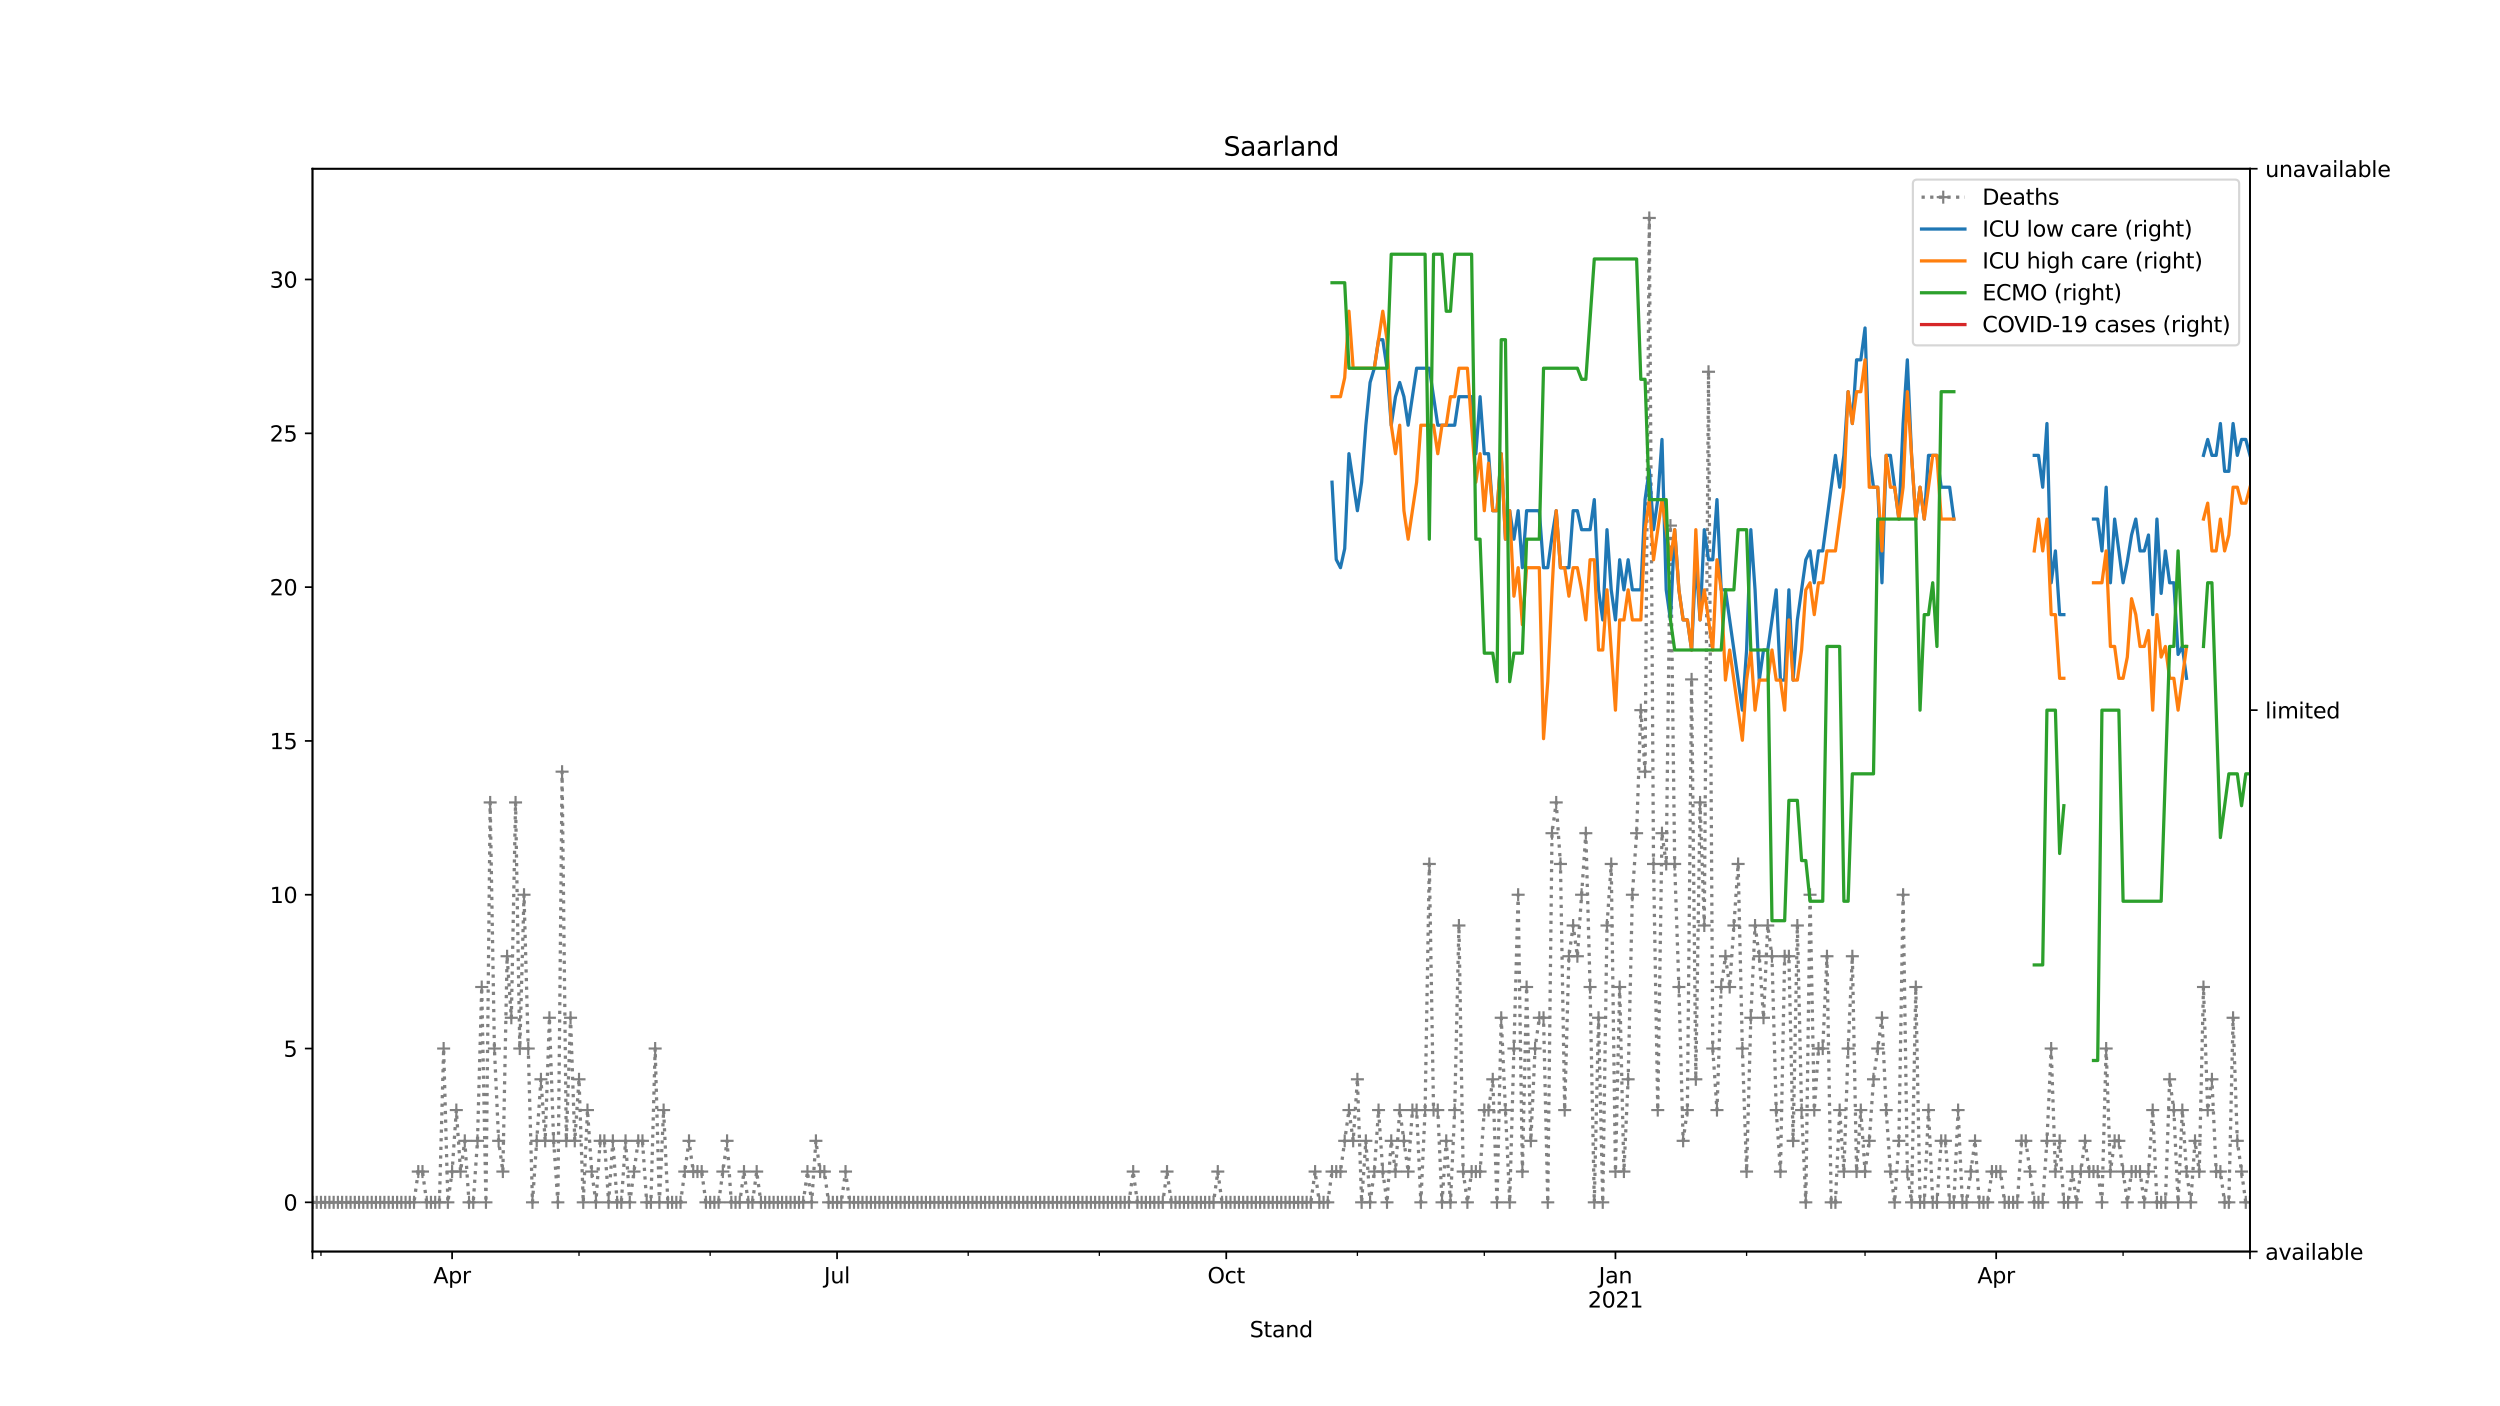 <?xml version="1.0" encoding="utf-8" standalone="no"?>
<!DOCTYPE svg PUBLIC "-//W3C//DTD SVG 1.1//EN"
  "http://www.w3.org/Graphics/SVG/1.1/DTD/svg11.dtd">
<svg height="648pt" version="1.1" viewBox="0 0 1152 648" width="1152pt" xmlns="http://www.w3.org/2000/svg" xmlns:xlink="http://www.w3.org/1999/xlink">
 <defs>
  <style type="text/css">*{stroke-linecap:butt;stroke-linejoin:round;}</style>
 </defs>
 <g id="figure_1">
  <g id="patch_1">
   <path d="M 0 648 
L 1152 648 
L 1152 0 
L 0 0 
z
" style="fill:#ffffff;"/>
  </g>
  <g id="axes_1">
   <g id="patch_2">
    <path d="M 144 576.72 
L 1036.8 576.72 
L 1036.8 77.76 
L 144 77.76 
z
" style="fill:#ffffff;"/>
   </g>
   <g id="matplotlib.axis_1">
    <g id="xtick_1">
     <g id="line2d_1">
      <defs>
       <path d="M 0 0 
L 0 3.5 
" id="me2e6327d26" style="stroke:#000000;stroke-width:0.8;"/>
      </defs>
      <g>
       <use style="stroke:#000000;stroke-width:0.8;" x="144" xlink:href="#me2e6327d26" y="576.72"/>
      </g>
     </g>
    </g>
    <g id="xtick_2">
     <g id="line2d_2">
      <g>
       <use style="stroke:#000000;stroke-width:0.8;" x="208.328" xlink:href="#me2e6327d26" y="576.72"/>
      </g>
     </g>
     <g id="text_1">
      <!-- Apr -->
      <g transform="translate(199.678 591.318)scale(0.1 -0.1)">
       <defs>
        <path d="M 2188 4044 
L 1331 1722 
L 3047 1722 
L 2188 4044 
z
M 1831 4666 
L 2547 4666 
L 4325 0 
L 3669 0 
L 3244 1197 
L 1141 1197 
L 716 0 
L 50 0 
L 1831 4666 
z
" id="DejaVuSans-41" transform="scale(0.016)"/>
        <path d="M 1159 525 
L 1159 -1331 
L 581 -1331 
L 581 3500 
L 1159 3500 
L 1159 2969 
Q 1341 3281 1617 3432 
Q 1894 3584 2278 3584 
Q 2916 3584 3314 3078 
Q 3713 2572 3713 1747 
Q 3713 922 3314 415 
Q 2916 -91 2278 -91 
Q 1894 -91 1617 61 
Q 1341 213 1159 525 
z
M 3116 1747 
Q 3116 2381 2855 2742 
Q 2594 3103 2138 3103 
Q 1681 3103 1420 2742 
Q 1159 2381 1159 1747 
Q 1159 1113 1420 752 
Q 1681 391 2138 391 
Q 2594 391 2855 752 
Q 3116 1113 3116 1747 
z
" id="DejaVuSans-70" transform="scale(0.016)"/>
        <path d="M 2631 2963 
Q 2534 3019 2420 3045 
Q 2306 3072 2169 3072 
Q 1681 3072 1420 2755 
Q 1159 2438 1159 1844 
L 1159 0 
L 581 0 
L 581 3500 
L 1159 3500 
L 1159 2956 
Q 1341 3275 1631 3429 
Q 1922 3584 2338 3584 
Q 2397 3584 2469 3576 
Q 2541 3569 2628 3553 
L 2631 2963 
z
" id="DejaVuSans-72" transform="scale(0.016)"/>
       </defs>
       <use xlink:href="#DejaVuSans-41"/>
       <use x="68.408" xlink:href="#DejaVuSans-70"/>
       <use x="131.885" xlink:href="#DejaVuSans-72"/>
      </g>
     </g>
    </g>
    <g id="xtick_3">
     <g id="line2d_3">
      <g>
       <use style="stroke:#000000;stroke-width:0.8;" x="385.719" xlink:href="#me2e6327d26" y="576.72"/>
      </g>
     </g>
     <g id="text_2">
      <!-- Jul -->
      <g transform="translate(379.686 591.318)scale(0.1 -0.1)">
       <defs>
        <path d="M 628 4666 
L 1259 4666 
L 1259 325 
Q 1259 -519 939 -900 
Q 619 -1281 -91 -1281 
L -331 -1281 
L -331 -750 
L -134 -750 
Q 284 -750 456 -515 
Q 628 -281 628 325 
L 628 4666 
z
" id="DejaVuSans-4a" transform="scale(0.016)"/>
        <path d="M 544 1381 
L 544 3500 
L 1119 3500 
L 1119 1403 
Q 1119 906 1312 657 
Q 1506 409 1894 409 
Q 2359 409 2629 706 
Q 2900 1003 2900 1516 
L 2900 3500 
L 3475 3500 
L 3475 0 
L 2900 0 
L 2900 538 
Q 2691 219 2414 64 
Q 2138 -91 1772 -91 
Q 1169 -91 856 284 
Q 544 659 544 1381 
z
M 1991 3584 
L 1991 3584 
z
" id="DejaVuSans-75" transform="scale(0.016)"/>
        <path d="M 603 4863 
L 1178 4863 
L 1178 0 
L 603 0 
L 603 4863 
z
" id="DejaVuSans-6c" transform="scale(0.016)"/>
       </defs>
       <use xlink:href="#DejaVuSans-4a"/>
       <use x="29.492" xlink:href="#DejaVuSans-75"/>
       <use x="92.871" xlink:href="#DejaVuSans-6c"/>
      </g>
     </g>
    </g>
    <g id="xtick_4">
     <g id="line2d_4">
      <g>
       <use style="stroke:#000000;stroke-width:0.8;" x="565.059" xlink:href="#me2e6327d26" y="576.72"/>
      </g>
     </g>
     <g id="text_3">
      <!-- Oct -->
      <g transform="translate(556.413 591.318)scale(0.1 -0.1)">
       <defs>
        <path d="M 2522 4238 
Q 1834 4238 1429 3725 
Q 1025 3213 1025 2328 
Q 1025 1447 1429 934 
Q 1834 422 2522 422 
Q 3209 422 3611 934 
Q 4013 1447 4013 2328 
Q 4013 3213 3611 3725 
Q 3209 4238 2522 4238 
z
M 2522 4750 
Q 3503 4750 4090 4092 
Q 4678 3434 4678 2328 
Q 4678 1225 4090 567 
Q 3503 -91 2522 -91 
Q 1538 -91 948 565 
Q 359 1222 359 2328 
Q 359 3434 948 4092 
Q 1538 4750 2522 4750 
z
" id="DejaVuSans-4f" transform="scale(0.016)"/>
        <path d="M 3122 3366 
L 3122 2828 
Q 2878 2963 2633 3030 
Q 2388 3097 2138 3097 
Q 1578 3097 1268 2742 
Q 959 2388 959 1747 
Q 959 1106 1268 751 
Q 1578 397 2138 397 
Q 2388 397 2633 464 
Q 2878 531 3122 666 
L 3122 134 
Q 2881 22 2623 -34 
Q 2366 -91 2075 -91 
Q 1284 -91 818 406 
Q 353 903 353 1747 
Q 353 2603 823 3093 
Q 1294 3584 2113 3584 
Q 2378 3584 2631 3529 
Q 2884 3475 3122 3366 
z
" id="DejaVuSans-63" transform="scale(0.016)"/>
        <path d="M 1172 4494 
L 1172 3500 
L 2356 3500 
L 2356 3053 
L 1172 3053 
L 1172 1153 
Q 1172 725 1289 603 
Q 1406 481 1766 481 
L 2356 481 
L 2356 0 
L 1766 0 
Q 1100 0 847 248 
Q 594 497 594 1153 
L 594 3053 
L 172 3053 
L 172 3500 
L 594 3500 
L 594 4494 
L 1172 4494 
z
" id="DejaVuSans-74" transform="scale(0.016)"/>
       </defs>
       <use xlink:href="#DejaVuSans-4f"/>
       <use x="78.711" xlink:href="#DejaVuSans-63"/>
       <use x="133.691" xlink:href="#DejaVuSans-74"/>
      </g>
     </g>
    </g>
    <g id="xtick_5">
     <g id="line2d_5">
      <g>
       <use style="stroke:#000000;stroke-width:0.8;" x="744.398" xlink:href="#me2e6327d26" y="576.72"/>
      </g>
     </g>
     <g id="text_4">
      <!-- Jan -->
      <g transform="translate(736.69 591.318)scale(0.1 -0.1)">
       <defs>
        <path d="M 2194 1759 
Q 1497 1759 1228 1600 
Q 959 1441 959 1056 
Q 959 750 1161 570 
Q 1363 391 1709 391 
Q 2188 391 2477 730 
Q 2766 1069 2766 1631 
L 2766 1759 
L 2194 1759 
z
M 3341 1997 
L 3341 0 
L 2766 0 
L 2766 531 
Q 2569 213 2275 61 
Q 1981 -91 1556 -91 
Q 1019 -91 701 211 
Q 384 513 384 1019 
Q 384 1609 779 1909 
Q 1175 2209 1959 2209 
L 2766 2209 
L 2766 2266 
Q 2766 2663 2505 2880 
Q 2244 3097 1772 3097 
Q 1472 3097 1187 3025 
Q 903 2953 641 2809 
L 641 3341 
Q 956 3463 1253 3523 
Q 1550 3584 1831 3584 
Q 2591 3584 2966 3190 
Q 3341 2797 3341 1997 
z
" id="DejaVuSans-61" transform="scale(0.016)"/>
        <path d="M 3513 2113 
L 3513 0 
L 2938 0 
L 2938 2094 
Q 2938 2591 2744 2837 
Q 2550 3084 2163 3084 
Q 1697 3084 1428 2787 
Q 1159 2491 1159 1978 
L 1159 0 
L 581 0 
L 581 3500 
L 1159 3500 
L 1159 2956 
Q 1366 3272 1645 3428 
Q 1925 3584 2291 3584 
Q 2894 3584 3203 3211 
Q 3513 2838 3513 2113 
z
" id="DejaVuSans-6e" transform="scale(0.016)"/>
       </defs>
       <use xlink:href="#DejaVuSans-4a"/>
       <use x="29.492" xlink:href="#DejaVuSans-61"/>
       <use x="90.771" xlink:href="#DejaVuSans-6e"/>
      </g>
      <!-- 2021 -->
      <g transform="translate(731.673 602.516)scale(0.1 -0.1)">
       <defs>
        <path d="M 1228 531 
L 3431 531 
L 3431 0 
L 469 0 
L 469 531 
Q 828 903 1448 1529 
Q 2069 2156 2228 2338 
Q 2531 2678 2651 2914 
Q 2772 3150 2772 3378 
Q 2772 3750 2511 3984 
Q 2250 4219 1831 4219 
Q 1534 4219 1204 4116 
Q 875 4013 500 3803 
L 500 4441 
Q 881 4594 1212 4672 
Q 1544 4750 1819 4750 
Q 2544 4750 2975 4387 
Q 3406 4025 3406 3419 
Q 3406 3131 3298 2873 
Q 3191 2616 2906 2266 
Q 2828 2175 2409 1742 
Q 1991 1309 1228 531 
z
" id="DejaVuSans-32" transform="scale(0.016)"/>
        <path d="M 2034 4250 
Q 1547 4250 1301 3770 
Q 1056 3291 1056 2328 
Q 1056 1369 1301 889 
Q 1547 409 2034 409 
Q 2525 409 2770 889 
Q 3016 1369 3016 2328 
Q 3016 3291 2770 3770 
Q 2525 4250 2034 4250 
z
M 2034 4750 
Q 2819 4750 3233 4129 
Q 3647 3509 3647 2328 
Q 3647 1150 3233 529 
Q 2819 -91 2034 -91 
Q 1250 -91 836 529 
Q 422 1150 422 2328 
Q 422 3509 836 4129 
Q 1250 4750 2034 4750 
z
" id="DejaVuSans-30" transform="scale(0.016)"/>
        <path d="M 794 531 
L 1825 531 
L 1825 4091 
L 703 3866 
L 703 4441 
L 1819 4666 
L 2450 4666 
L 2450 531 
L 3481 531 
L 3481 0 
L 794 0 
L 794 531 
z
" id="DejaVuSans-31" transform="scale(0.016)"/>
       </defs>
       <use xlink:href="#DejaVuSans-32"/>
       <use x="63.623" xlink:href="#DejaVuSans-30"/>
       <use x="127.246" xlink:href="#DejaVuSans-32"/>
       <use x="190.869" xlink:href="#DejaVuSans-31"/>
      </g>
     </g>
    </g>
    <g id="xtick_6">
     <g id="line2d_6">
      <g>
       <use style="stroke:#000000;stroke-width:0.8;" x="919.839" xlink:href="#me2e6327d26" y="576.72"/>
      </g>
     </g>
     <g id="text_5">
      <!-- Apr -->
      <g transform="translate(911.189 591.318)scale(0.1 -0.1)">
       <use xlink:href="#DejaVuSans-41"/>
       <use x="68.408" xlink:href="#DejaVuSans-70"/>
       <use x="131.885" xlink:href="#DejaVuSans-72"/>
      </g>
     </g>
    </g>
    <g id="xtick_7">
     <g id="line2d_7">
      <g>
       <use style="stroke:#000000;stroke-width:0.8;" x="1036.8" xlink:href="#me2e6327d26" y="576.72"/>
      </g>
     </g>
    </g>
    <g id="xtick_8">
     <g id="line2d_8">
      <defs>
       <path d="M 0 0 
L 0 2 
" id="me44ca6436e" style="stroke:#000000;stroke-width:0.6;"/>
      </defs>
      <g>
       <use style="stroke:#000000;stroke-width:0.6;" x="147.899" xlink:href="#me44ca6436e" y="576.72"/>
      </g>
     </g>
    </g>
    <g id="xtick_9">
     <g id="line2d_9">
      <g>
       <use style="stroke:#000000;stroke-width:0.6;" x="266.809" xlink:href="#me44ca6436e" y="576.72"/>
      </g>
     </g>
    </g>
    <g id="xtick_10">
     <g id="line2d_10">
      <g>
       <use style="stroke:#000000;stroke-width:0.6;" x="327.238" xlink:href="#me44ca6436e" y="576.72"/>
      </g>
     </g>
    </g>
    <g id="xtick_11">
     <g id="line2d_11">
      <g>
       <use style="stroke:#000000;stroke-width:0.6;" x="446.148" xlink:href="#me44ca6436e" y="576.72"/>
      </g>
     </g>
    </g>
    <g id="xtick_12">
     <g id="line2d_12">
      <g>
       <use style="stroke:#000000;stroke-width:0.6;" x="506.578" xlink:href="#me44ca6436e" y="576.72"/>
      </g>
     </g>
    </g>
    <g id="xtick_13">
     <g id="line2d_13">
      <g>
       <use style="stroke:#000000;stroke-width:0.6;" x="625.488" xlink:href="#me44ca6436e" y="576.72"/>
      </g>
     </g>
    </g>
    <g id="xtick_14">
     <g id="line2d_14">
      <g>
       <use style="stroke:#000000;stroke-width:0.6;" x="683.969" xlink:href="#me44ca6436e" y="576.72"/>
      </g>
     </g>
    </g>
    <g id="xtick_15">
     <g id="line2d_15">
      <g>
       <use style="stroke:#000000;stroke-width:0.6;" x="804.828" xlink:href="#me44ca6436e" y="576.72"/>
      </g>
     </g>
    </g>
    <g id="xtick_16">
     <g id="line2d_16">
      <g>
       <use style="stroke:#000000;stroke-width:0.6;" x="859.41" xlink:href="#me44ca6436e" y="576.72"/>
      </g>
     </g>
    </g>
    <g id="xtick_17">
     <g id="line2d_17">
      <g>
       <use style="stroke:#000000;stroke-width:0.6;" x="978.32" xlink:href="#me44ca6436e" y="576.72"/>
      </g>
     </g>
    </g>
    <g id="text_6">
     <!-- Stand -->
     <g transform="translate(575.859 616.194)scale(0.1 -0.1)">
      <defs>
       <path d="M 3425 4513 
L 3425 3897 
Q 3066 4069 2747 4153 
Q 2428 4238 2131 4238 
Q 1616 4238 1336 4038 
Q 1056 3838 1056 3469 
Q 1056 3159 1242 3001 
Q 1428 2844 1947 2747 
L 2328 2669 
Q 3034 2534 3370 2195 
Q 3706 1856 3706 1288 
Q 3706 609 3251 259 
Q 2797 -91 1919 -91 
Q 1588 -91 1214 -16 
Q 841 59 441 206 
L 441 856 
Q 825 641 1194 531 
Q 1563 422 1919 422 
Q 2459 422 2753 634 
Q 3047 847 3047 1241 
Q 3047 1584 2836 1778 
Q 2625 1972 2144 2069 
L 1759 2144 
Q 1053 2284 737 2584 
Q 422 2884 422 3419 
Q 422 4038 858 4394 
Q 1294 4750 2059 4750 
Q 2388 4750 2728 4690 
Q 3069 4631 3425 4513 
z
" id="DejaVuSans-53" transform="scale(0.016)"/>
       <path d="M 2906 2969 
L 2906 4863 
L 3481 4863 
L 3481 0 
L 2906 0 
L 2906 525 
Q 2725 213 2448 61 
Q 2172 -91 1784 -91 
Q 1150 -91 751 415 
Q 353 922 353 1747 
Q 353 2572 751 3078 
Q 1150 3584 1784 3584 
Q 2172 3584 2448 3432 
Q 2725 3281 2906 2969 
z
M 947 1747 
Q 947 1113 1208 752 
Q 1469 391 1925 391 
Q 2381 391 2643 752 
Q 2906 1113 2906 1747 
Q 2906 2381 2643 2742 
Q 2381 3103 1925 3103 
Q 1469 3103 1208 2742 
Q 947 2381 947 1747 
z
" id="DejaVuSans-64" transform="scale(0.016)"/>
      </defs>
      <use xlink:href="#DejaVuSans-53"/>
      <use x="63.477" xlink:href="#DejaVuSans-74"/>
      <use x="102.686" xlink:href="#DejaVuSans-61"/>
      <use x="163.965" xlink:href="#DejaVuSans-6e"/>
      <use x="227.344" xlink:href="#DejaVuSans-64"/>
     </g>
    </g>
   </g>
   <g id="matplotlib.axis_2">
    <g id="ytick_1">
     <g id="line2d_18">
      <defs>
       <path d="M 0 0 
L -3.5 0 
" id="m458f871a2f" style="stroke:#000000;stroke-width:0.8;"/>
      </defs>
      <g>
       <use style="stroke:#000000;stroke-width:0.8;" x="144" xlink:href="#m458f871a2f" y="554.04"/>
      </g>
     </g>
     <g id="text_7">
      <!-- 0 -->
      <g transform="translate(130.637 557.839)scale(0.1 -0.1)">
       <use xlink:href="#DejaVuSans-30"/>
      </g>
     </g>
    </g>
    <g id="ytick_2">
     <g id="line2d_19">
      <g>
       <use style="stroke:#000000;stroke-width:0.8;" x="144" xlink:href="#m458f871a2f" y="483.165"/>
      </g>
     </g>
     <g id="text_8">
      <!-- 5 -->
      <g transform="translate(130.637 486.964)scale(0.1 -0.1)">
       <defs>
        <path d="M 691 4666 
L 3169 4666 
L 3169 4134 
L 1269 4134 
L 1269 2991 
Q 1406 3038 1543 3061 
Q 1681 3084 1819 3084 
Q 2600 3084 3056 2656 
Q 3513 2228 3513 1497 
Q 3513 744 3044 326 
Q 2575 -91 1722 -91 
Q 1428 -91 1123 -41 
Q 819 9 494 109 
L 494 744 
Q 775 591 1075 516 
Q 1375 441 1709 441 
Q 2250 441 2565 725 
Q 2881 1009 2881 1497 
Q 2881 1984 2565 2268 
Q 2250 2553 1709 2553 
Q 1456 2553 1204 2497 
Q 953 2441 691 2322 
L 691 4666 
z
" id="DejaVuSans-35" transform="scale(0.016)"/>
       </defs>
       <use xlink:href="#DejaVuSans-35"/>
      </g>
     </g>
    </g>
    <g id="ytick_3">
     <g id="line2d_20">
      <g>
       <use style="stroke:#000000;stroke-width:0.8;" x="144" xlink:href="#m458f871a2f" y="412.29"/>
      </g>
     </g>
     <g id="text_9">
      <!-- 10 -->
      <g transform="translate(124.275 416.089)scale(0.1 -0.1)">
       <use xlink:href="#DejaVuSans-31"/>
       <use x="63.623" xlink:href="#DejaVuSans-30"/>
      </g>
     </g>
    </g>
    <g id="ytick_4">
     <g id="line2d_21">
      <g>
       <use style="stroke:#000000;stroke-width:0.8;" x="144" xlink:href="#m458f871a2f" y="341.415"/>
      </g>
     </g>
     <g id="text_10">
      <!-- 15 -->
      <g transform="translate(124.275 345.214)scale(0.1 -0.1)">
       <use xlink:href="#DejaVuSans-31"/>
       <use x="63.623" xlink:href="#DejaVuSans-35"/>
      </g>
     </g>
    </g>
    <g id="ytick_5">
     <g id="line2d_22">
      <g>
       <use style="stroke:#000000;stroke-width:0.8;" x="144" xlink:href="#m458f871a2f" y="270.54"/>
      </g>
     </g>
     <g id="text_11">
      <!-- 20 -->
      <g transform="translate(124.275 274.339)scale(0.1 -0.1)">
       <use xlink:href="#DejaVuSans-32"/>
       <use x="63.623" xlink:href="#DejaVuSans-30"/>
      </g>
     </g>
    </g>
    <g id="ytick_6">
     <g id="line2d_23">
      <g>
       <use style="stroke:#000000;stroke-width:0.8;" x="144" xlink:href="#m458f871a2f" y="199.665"/>
      </g>
     </g>
     <g id="text_12">
      <!-- 25 -->
      <g transform="translate(124.275 203.464)scale(0.1 -0.1)">
       <use xlink:href="#DejaVuSans-32"/>
       <use x="63.623" xlink:href="#DejaVuSans-35"/>
      </g>
     </g>
    </g>
    <g id="ytick_7">
     <g id="line2d_24">
      <g>
       <use style="stroke:#000000;stroke-width:0.8;" x="144" xlink:href="#m458f871a2f" y="128.79"/>
      </g>
     </g>
     <g id="text_13">
      <!-- 30 -->
      <g transform="translate(124.275 132.589)scale(0.1 -0.1)">
       <defs>
        <path d="M 2597 2516 
Q 3050 2419 3304 2112 
Q 3559 1806 3559 1356 
Q 3559 666 3084 287 
Q 2609 -91 1734 -91 
Q 1441 -91 1130 -33 
Q 819 25 488 141 
L 488 750 
Q 750 597 1062 519 
Q 1375 441 1716 441 
Q 2309 441 2620 675 
Q 2931 909 2931 1356 
Q 2931 1769 2642 2001 
Q 2353 2234 1838 2234 
L 1294 2234 
L 1294 2753 
L 1863 2753 
Q 2328 2753 2575 2939 
Q 2822 3125 2822 3475 
Q 2822 3834 2567 4026 
Q 2313 4219 1838 4219 
Q 1578 4219 1281 4162 
Q 984 4106 628 3988 
L 628 4550 
Q 988 4650 1302 4700 
Q 1616 4750 1894 4750 
Q 2613 4750 3031 4423 
Q 3450 4097 3450 3541 
Q 3450 3153 3228 2886 
Q 3006 2619 2597 2516 
z
" id="DejaVuSans-33" transform="scale(0.016)"/>
       </defs>
       <use xlink:href="#DejaVuSans-33"/>
       <use x="63.623" xlink:href="#DejaVuSans-30"/>
      </g>
     </g>
    </g>
   </g>
   <g id="line2d_25">
    <path clip-path="url(#p5716a66c7b)" d="M 144 554.04 
L 190.784 554.04 
L 192.734 539.865 
L 194.683 539.865 
L 196.632 554.04 
L 202.48 554.04 
L 204.43 483.165 
L 206.379 554.04 
L 208.328 539.865 
L 210.278 511.515 
L 212.227 539.865 
L 214.176 525.69 
L 216.126 554.04 
L 218.075 554.04 
L 220.024 525.69 
L 221.974 454.815 
L 223.923 554.04 
L 225.872 369.765 
L 227.822 483.165 
L 229.771 525.69 
L 231.721 539.865 
L 233.67 440.64 
L 235.619 468.99 
L 237.569 369.765 
L 239.518 483.165 
L 241.467 412.29 
L 245.366 554.04 
L 249.265 497.34 
L 251.214 525.69 
L 253.163 468.99 
L 255.113 525.69 
L 257.062 554.04 
L 259.011 355.59 
L 260.961 525.69 
L 262.91 468.99 
L 264.859 525.69 
L 266.809 497.34 
L 268.758 554.04 
L 270.707 511.515 
L 272.657 539.865 
L 274.606 554.04 
L 276.555 525.69 
L 278.505 525.69 
L 280.454 554.04 
L 282.403 525.69 
L 284.353 554.04 
L 286.302 554.04 
L 288.252 525.69 
L 290.201 554.04 
L 294.1 525.69 
L 296.049 525.69 
L 297.998 554.04 
L 299.948 554.04 
L 301.897 483.165 
L 303.846 554.04 
L 305.796 511.515 
L 307.745 554.04 
L 313.593 554.04 
L 317.492 525.69 
L 319.441 539.865 
L 323.34 539.865 
L 325.289 554.04 
L 331.137 554.04 
L 335.036 525.69 
L 336.985 554.04 
L 340.884 554.04 
L 342.833 539.865 
L 344.783 554.04 
L 346.732 554.04 
L 348.681 539.865 
L 350.631 554.04 
L 370.124 554.04 
L 372.073 539.865 
L 374.023 554.04 
L 375.972 525.69 
L 377.921 539.865 
L 379.871 539.865 
L 381.82 554.04 
L 387.668 554.04 
L 389.617 539.865 
L 391.567 554.04 
L 520.224 554.04 
L 522.173 539.865 
L 524.122 554.04 
L 535.818 554.04 
L 537.768 539.865 
L 539.717 554.04 
L 559.21 554.04 
L 561.16 539.865 
L 563.109 554.04 
L 604.045 554.04 
L 605.995 539.865 
L 607.944 554.04 
L 611.843 554.04 
L 613.792 539.865 
L 617.691 539.865 
L 621.59 511.515 
L 623.539 525.69 
L 625.488 497.34 
L 627.438 554.04 
L 629.387 525.69 
L 631.336 554.04 
L 633.286 539.865 
L 635.235 511.515 
L 637.184 539.865 
L 639.134 554.04 
L 641.083 525.69 
L 643.032 539.865 
L 644.982 511.515 
L 648.88 539.865 
L 650.83 511.515 
L 652.779 511.515 
L 654.728 554.04 
L 656.678 511.515 
L 658.627 398.115 
L 660.576 511.515 
L 662.526 511.515 
L 664.475 554.04 
L 666.424 525.69 
L 668.374 554.04 
L 670.323 511.515 
L 672.272 426.465 
L 674.222 539.865 
L 676.171 554.04 
L 678.121 539.865 
L 682.019 539.865 
L 683.969 511.515 
L 685.918 511.515 
L 687.867 497.34 
L 689.817 554.04 
L 691.766 468.99 
L 695.665 554.04 
L 699.563 412.29 
L 701.513 539.865 
L 703.462 454.815 
L 705.411 525.69 
L 707.361 483.165 
L 709.31 468.99 
L 711.259 468.99 
L 713.209 554.04 
L 715.158 383.94 
L 717.107 369.765 
L 719.057 398.115 
L 721.006 511.515 
L 722.955 440.64 
L 724.905 426.465 
L 726.854 440.64 
L 730.753 383.94 
L 732.702 454.815 
L 734.652 554.04 
L 736.601 468.99 
L 738.55 554.04 
L 740.5 426.465 
L 742.449 398.115 
L 744.398 539.865 
L 746.348 454.815 
L 748.297 539.865 
L 750.246 497.34 
L 752.196 412.29 
L 754.145 383.94 
L 756.094 327.24 
L 758.044 355.59 
L 759.993 100.44 
L 761.942 398.115 
L 763.892 511.515 
L 765.841 383.94 
L 767.79 398.115 
L 769.74 242.19 
L 771.689 398.115 
L 773.638 454.815 
L 775.588 525.69 
L 777.537 511.515 
L 779.486 313.065 
L 781.436 497.34 
L 783.385 369.765 
L 785.334 426.465 
L 787.284 171.315 
L 789.233 483.165 
L 791.183 511.515 
L 793.132 454.815 
L 795.081 440.64 
L 797.031 454.815 
L 800.929 398.115 
L 802.879 483.165 
L 804.828 539.865 
L 806.777 468.99 
L 808.727 426.465 
L 810.676 440.64 
L 812.625 468.99 
L 814.575 426.465 
L 816.524 440.64 
L 818.473 511.515 
L 820.423 539.865 
L 822.372 440.64 
L 824.321 440.64 
L 826.271 525.69 
L 828.22 426.465 
L 830.169 511.515 
L 832.119 554.04 
L 834.068 412.29 
L 836.017 511.515 
L 837.967 483.165 
L 839.916 483.165 
L 841.866 440.64 
L 843.815 554.04 
L 845.764 554.04 
L 847.714 511.515 
L 849.663 539.865 
L 851.612 483.165 
L 853.562 440.64 
L 855.511 539.865 
L 857.46 511.515 
L 859.41 539.865 
L 861.359 525.69 
L 863.308 497.34 
L 867.207 468.99 
L 869.156 511.515 
L 871.106 539.865 
L 873.055 554.04 
L 875.004 525.69 
L 876.954 412.29 
L 878.903 539.865 
L 880.852 554.04 
L 882.802 454.815 
L 884.751 554.04 
L 886.7 554.04 
L 888.65 511.515 
L 890.599 554.04 
L 892.548 554.04 
L 894.498 525.69 
L 896.447 525.69 
L 898.397 554.04 
L 900.346 554.04 
L 902.295 511.515 
L 904.245 554.04 
L 906.194 554.04 
L 910.093 525.69 
L 912.042 554.04 
L 915.941 554.04 
L 917.89 539.865 
L 921.789 539.865 
L 923.738 554.04 
L 929.586 554.04 
L 931.535 525.69 
L 933.485 525.69 
L 937.383 554.04 
L 941.282 554.04 
L 943.231 525.69 
L 945.181 483.165 
L 947.13 539.865 
L 949.079 525.69 
L 951.029 554.04 
L 952.978 554.04 
L 954.928 539.865 
L 956.877 554.04 
L 960.776 525.69 
L 962.725 539.865 
L 966.624 539.865 
L 968.573 554.04 
L 970.522 483.165 
L 972.472 539.865 
L 974.421 525.69 
L 976.37 525.69 
L 980.269 554.04 
L 982.218 539.865 
L 986.117 539.865 
L 988.066 554.04 
L 990.016 539.865 
L 991.965 511.515 
L 993.914 554.04 
L 997.813 554.04 
L 999.762 497.34 
L 1001.712 511.515 
L 1003.661 554.04 
L 1005.61 511.515 
L 1007.56 539.865 
L 1009.509 554.04 
L 1011.459 525.69 
L 1013.408 539.865 
L 1015.357 454.815 
L 1017.307 511.515 
L 1019.256 497.34 
L 1021.205 539.865 
L 1023.155 539.865 
L 1025.104 554.04 
L 1027.053 554.04 
L 1029.003 468.99 
L 1030.952 525.69 
L 1034.851 554.04 
L 1036.8 554.04 
L 1036.8 554.04 
" style="fill:none;stroke:#808080;stroke-dasharray:1.5,2.475;stroke-dashoffset:0;stroke-width:1.5;"/>
    <defs>
     <path d="M -3 0 
L 3 0 
M 0 3 
L 0 -3 
" id="m8464dfcbe1" style="stroke:#808080;"/>
    </defs>
    <g clip-path="url(#p5716a66c7b)">
     <use style="fill:#808080;stroke:#808080;" x="144" xlink:href="#m8464dfcbe1" y="554.04"/>
     <use style="fill:#808080;stroke:#808080;" x="145.949" xlink:href="#m8464dfcbe1" y="554.04"/>
     <use style="fill:#808080;stroke:#808080;" x="147.899" xlink:href="#m8464dfcbe1" y="554.04"/>
     <use style="fill:#808080;stroke:#808080;" x="149.848" xlink:href="#m8464dfcbe1" y="554.04"/>
     <use style="fill:#808080;stroke:#808080;" x="151.797" xlink:href="#m8464dfcbe1" y="554.04"/>
     <use style="fill:#808080;stroke:#808080;" x="153.747" xlink:href="#m8464dfcbe1" y="554.04"/>
     <use style="fill:#808080;stroke:#808080;" x="155.696" xlink:href="#m8464dfcbe1" y="554.04"/>
     <use style="fill:#808080;stroke:#808080;" x="157.645" xlink:href="#m8464dfcbe1" y="554.04"/>
     <use style="fill:#808080;stroke:#808080;" x="159.595" xlink:href="#m8464dfcbe1" y="554.04"/>
     <use style="fill:#808080;stroke:#808080;" x="161.544" xlink:href="#m8464dfcbe1" y="554.04"/>
     <use style="fill:#808080;stroke:#808080;" x="163.493" xlink:href="#m8464dfcbe1" y="554.04"/>
     <use style="fill:#808080;stroke:#808080;" x="165.443" xlink:href="#m8464dfcbe1" y="554.04"/>
     <use style="fill:#808080;stroke:#808080;" x="167.392" xlink:href="#m8464dfcbe1" y="554.04"/>
     <use style="fill:#808080;stroke:#808080;" x="169.341" xlink:href="#m8464dfcbe1" y="554.04"/>
     <use style="fill:#808080;stroke:#808080;" x="171.291" xlink:href="#m8464dfcbe1" y="554.04"/>
     <use style="fill:#808080;stroke:#808080;" x="173.24" xlink:href="#m8464dfcbe1" y="554.04"/>
     <use style="fill:#808080;stroke:#808080;" x="175.19" xlink:href="#m8464dfcbe1" y="554.04"/>
     <use style="fill:#808080;stroke:#808080;" x="177.139" xlink:href="#m8464dfcbe1" y="554.04"/>
     <use style="fill:#808080;stroke:#808080;" x="179.088" xlink:href="#m8464dfcbe1" y="554.04"/>
     <use style="fill:#808080;stroke:#808080;" x="181.038" xlink:href="#m8464dfcbe1" y="554.04"/>
     <use style="fill:#808080;stroke:#808080;" x="182.987" xlink:href="#m8464dfcbe1" y="554.04"/>
     <use style="fill:#808080;stroke:#808080;" x="184.936" xlink:href="#m8464dfcbe1" y="554.04"/>
     <use style="fill:#808080;stroke:#808080;" x="186.886" xlink:href="#m8464dfcbe1" y="554.04"/>
     <use style="fill:#808080;stroke:#808080;" x="188.835" xlink:href="#m8464dfcbe1" y="554.04"/>
     <use style="fill:#808080;stroke:#808080;" x="190.784" xlink:href="#m8464dfcbe1" y="554.04"/>
     <use style="fill:#808080;stroke:#808080;" x="192.734" xlink:href="#m8464dfcbe1" y="539.865"/>
     <use style="fill:#808080;stroke:#808080;" x="194.683" xlink:href="#m8464dfcbe1" y="539.865"/>
     <use style="fill:#808080;stroke:#808080;" x="196.632" xlink:href="#m8464dfcbe1" y="554.04"/>
     <use style="fill:#808080;stroke:#808080;" x="198.582" xlink:href="#m8464dfcbe1" y="554.04"/>
     <use style="fill:#808080;stroke:#808080;" x="200.531" xlink:href="#m8464dfcbe1" y="554.04"/>
     <use style="fill:#808080;stroke:#808080;" x="202.48" xlink:href="#m8464dfcbe1" y="554.04"/>
     <use style="fill:#808080;stroke:#808080;" x="204.43" xlink:href="#m8464dfcbe1" y="483.165"/>
     <use style="fill:#808080;stroke:#808080;" x="206.379" xlink:href="#m8464dfcbe1" y="554.04"/>
     <use style="fill:#808080;stroke:#808080;" x="208.328" xlink:href="#m8464dfcbe1" y="539.865"/>
     <use style="fill:#808080;stroke:#808080;" x="210.278" xlink:href="#m8464dfcbe1" y="511.515"/>
     <use style="fill:#808080;stroke:#808080;" x="212.227" xlink:href="#m8464dfcbe1" y="539.865"/>
     <use style="fill:#808080;stroke:#808080;" x="214.176" xlink:href="#m8464dfcbe1" y="525.69"/>
     <use style="fill:#808080;stroke:#808080;" x="216.126" xlink:href="#m8464dfcbe1" y="554.04"/>
     <use style="fill:#808080;stroke:#808080;" x="218.075" xlink:href="#m8464dfcbe1" y="554.04"/>
     <use style="fill:#808080;stroke:#808080;" x="220.024" xlink:href="#m8464dfcbe1" y="525.69"/>
     <use style="fill:#808080;stroke:#808080;" x="221.974" xlink:href="#m8464dfcbe1" y="454.815"/>
     <use style="fill:#808080;stroke:#808080;" x="223.923" xlink:href="#m8464dfcbe1" y="554.04"/>
     <use style="fill:#808080;stroke:#808080;" x="225.872" xlink:href="#m8464dfcbe1" y="369.765"/>
     <use style="fill:#808080;stroke:#808080;" x="227.822" xlink:href="#m8464dfcbe1" y="483.165"/>
     <use style="fill:#808080;stroke:#808080;" x="229.771" xlink:href="#m8464dfcbe1" y="525.69"/>
     <use style="fill:#808080;stroke:#808080;" x="231.721" xlink:href="#m8464dfcbe1" y="539.865"/>
     <use style="fill:#808080;stroke:#808080;" x="233.67" xlink:href="#m8464dfcbe1" y="440.64"/>
     <use style="fill:#808080;stroke:#808080;" x="235.619" xlink:href="#m8464dfcbe1" y="468.99"/>
     <use style="fill:#808080;stroke:#808080;" x="237.569" xlink:href="#m8464dfcbe1" y="369.765"/>
     <use style="fill:#808080;stroke:#808080;" x="239.518" xlink:href="#m8464dfcbe1" y="483.165"/>
     <use style="fill:#808080;stroke:#808080;" x="241.467" xlink:href="#m8464dfcbe1" y="412.29"/>
     <use style="fill:#808080;stroke:#808080;" x="243.417" xlink:href="#m8464dfcbe1" y="483.165"/>
     <use style="fill:#808080;stroke:#808080;" x="245.366" xlink:href="#m8464dfcbe1" y="554.04"/>
     <use style="fill:#808080;stroke:#808080;" x="247.315" xlink:href="#m8464dfcbe1" y="525.69"/>
     <use style="fill:#808080;stroke:#808080;" x="249.265" xlink:href="#m8464dfcbe1" y="497.34"/>
     <use style="fill:#808080;stroke:#808080;" x="251.214" xlink:href="#m8464dfcbe1" y="525.69"/>
     <use style="fill:#808080;stroke:#808080;" x="253.163" xlink:href="#m8464dfcbe1" y="468.99"/>
     <use style="fill:#808080;stroke:#808080;" x="255.113" xlink:href="#m8464dfcbe1" y="525.69"/>
     <use style="fill:#808080;stroke:#808080;" x="257.062" xlink:href="#m8464dfcbe1" y="554.04"/>
     <use style="fill:#808080;stroke:#808080;" x="259.011" xlink:href="#m8464dfcbe1" y="355.59"/>
     <use style="fill:#808080;stroke:#808080;" x="260.961" xlink:href="#m8464dfcbe1" y="525.69"/>
     <use style="fill:#808080;stroke:#808080;" x="262.91" xlink:href="#m8464dfcbe1" y="468.99"/>
     <use style="fill:#808080;stroke:#808080;" x="264.859" xlink:href="#m8464dfcbe1" y="525.69"/>
     <use style="fill:#808080;stroke:#808080;" x="266.809" xlink:href="#m8464dfcbe1" y="497.34"/>
     <use style="fill:#808080;stroke:#808080;" x="268.758" xlink:href="#m8464dfcbe1" y="554.04"/>
     <use style="fill:#808080;stroke:#808080;" x="270.707" xlink:href="#m8464dfcbe1" y="511.515"/>
     <use style="fill:#808080;stroke:#808080;" x="272.657" xlink:href="#m8464dfcbe1" y="539.865"/>
     <use style="fill:#808080;stroke:#808080;" x="274.606" xlink:href="#m8464dfcbe1" y="554.04"/>
     <use style="fill:#808080;stroke:#808080;" x="276.555" xlink:href="#m8464dfcbe1" y="525.69"/>
     <use style="fill:#808080;stroke:#808080;" x="278.505" xlink:href="#m8464dfcbe1" y="525.69"/>
     <use style="fill:#808080;stroke:#808080;" x="280.454" xlink:href="#m8464dfcbe1" y="554.04"/>
     <use style="fill:#808080;stroke:#808080;" x="282.403" xlink:href="#m8464dfcbe1" y="525.69"/>
     <use style="fill:#808080;stroke:#808080;" x="284.353" xlink:href="#m8464dfcbe1" y="554.04"/>
     <use style="fill:#808080;stroke:#808080;" x="286.302" xlink:href="#m8464dfcbe1" y="554.04"/>
     <use style="fill:#808080;stroke:#808080;" x="288.252" xlink:href="#m8464dfcbe1" y="525.69"/>
     <use style="fill:#808080;stroke:#808080;" x="290.201" xlink:href="#m8464dfcbe1" y="554.04"/>
     <use style="fill:#808080;stroke:#808080;" x="292.15" xlink:href="#m8464dfcbe1" y="539.865"/>
     <use style="fill:#808080;stroke:#808080;" x="294.1" xlink:href="#m8464dfcbe1" y="525.69"/>
     <use style="fill:#808080;stroke:#808080;" x="296.049" xlink:href="#m8464dfcbe1" y="525.69"/>
     <use style="fill:#808080;stroke:#808080;" x="297.998" xlink:href="#m8464dfcbe1" y="554.04"/>
     <use style="fill:#808080;stroke:#808080;" x="299.948" xlink:href="#m8464dfcbe1" y="554.04"/>
     <use style="fill:#808080;stroke:#808080;" x="301.897" xlink:href="#m8464dfcbe1" y="483.165"/>
     <use style="fill:#808080;stroke:#808080;" x="303.846" xlink:href="#m8464dfcbe1" y="554.04"/>
     <use style="fill:#808080;stroke:#808080;" x="305.796" xlink:href="#m8464dfcbe1" y="511.515"/>
     <use style="fill:#808080;stroke:#808080;" x="307.745" xlink:href="#m8464dfcbe1" y="554.04"/>
     <use style="fill:#808080;stroke:#808080;" x="309.694" xlink:href="#m8464dfcbe1" y="554.04"/>
     <use style="fill:#808080;stroke:#808080;" x="311.644" xlink:href="#m8464dfcbe1" y="554.04"/>
     <use style="fill:#808080;stroke:#808080;" x="313.593" xlink:href="#m8464dfcbe1" y="554.04"/>
     <use style="fill:#808080;stroke:#808080;" x="315.542" xlink:href="#m8464dfcbe1" y="539.865"/>
     <use style="fill:#808080;stroke:#808080;" x="317.492" xlink:href="#m8464dfcbe1" y="525.69"/>
     <use style="fill:#808080;stroke:#808080;" x="319.441" xlink:href="#m8464dfcbe1" y="539.865"/>
     <use style="fill:#808080;stroke:#808080;" x="321.39" xlink:href="#m8464dfcbe1" y="539.865"/>
     <use style="fill:#808080;stroke:#808080;" x="323.34" xlink:href="#m8464dfcbe1" y="539.865"/>
     <use style="fill:#808080;stroke:#808080;" x="325.289" xlink:href="#m8464dfcbe1" y="554.04"/>
     <use style="fill:#808080;stroke:#808080;" x="327.238" xlink:href="#m8464dfcbe1" y="554.04"/>
     <use style="fill:#808080;stroke:#808080;" x="329.188" xlink:href="#m8464dfcbe1" y="554.04"/>
     <use style="fill:#808080;stroke:#808080;" x="331.137" xlink:href="#m8464dfcbe1" y="554.04"/>
     <use style="fill:#808080;stroke:#808080;" x="333.086" xlink:href="#m8464dfcbe1" y="539.865"/>
     <use style="fill:#808080;stroke:#808080;" x="335.036" xlink:href="#m8464dfcbe1" y="525.69"/>
     <use style="fill:#808080;stroke:#808080;" x="336.985" xlink:href="#m8464dfcbe1" y="554.04"/>
     <use style="fill:#808080;stroke:#808080;" x="338.934" xlink:href="#m8464dfcbe1" y="554.04"/>
     <use style="fill:#808080;stroke:#808080;" x="340.884" xlink:href="#m8464dfcbe1" y="554.04"/>
     <use style="fill:#808080;stroke:#808080;" x="342.833" xlink:href="#m8464dfcbe1" y="539.865"/>
     <use style="fill:#808080;stroke:#808080;" x="344.783" xlink:href="#m8464dfcbe1" y="554.04"/>
     <use style="fill:#808080;stroke:#808080;" x="346.732" xlink:href="#m8464dfcbe1" y="554.04"/>
     <use style="fill:#808080;stroke:#808080;" x="348.681" xlink:href="#m8464dfcbe1" y="539.865"/>
     <use style="fill:#808080;stroke:#808080;" x="350.631" xlink:href="#m8464dfcbe1" y="554.04"/>
     <use style="fill:#808080;stroke:#808080;" x="352.58" xlink:href="#m8464dfcbe1" y="554.04"/>
     <use style="fill:#808080;stroke:#808080;" x="354.529" xlink:href="#m8464dfcbe1" y="554.04"/>
     <use style="fill:#808080;stroke:#808080;" x="356.479" xlink:href="#m8464dfcbe1" y="554.04"/>
     <use style="fill:#808080;stroke:#808080;" x="358.428" xlink:href="#m8464dfcbe1" y="554.04"/>
     <use style="fill:#808080;stroke:#808080;" x="360.377" xlink:href="#m8464dfcbe1" y="554.04"/>
     <use style="fill:#808080;stroke:#808080;" x="362.327" xlink:href="#m8464dfcbe1" y="554.04"/>
     <use style="fill:#808080;stroke:#808080;" x="364.276" xlink:href="#m8464dfcbe1" y="554.04"/>
     <use style="fill:#808080;stroke:#808080;" x="366.225" xlink:href="#m8464dfcbe1" y="554.04"/>
     <use style="fill:#808080;stroke:#808080;" x="368.175" xlink:href="#m8464dfcbe1" y="554.04"/>
     <use style="fill:#808080;stroke:#808080;" x="370.124" xlink:href="#m8464dfcbe1" y="554.04"/>
     <use style="fill:#808080;stroke:#808080;" x="372.073" xlink:href="#m8464dfcbe1" y="539.865"/>
     <use style="fill:#808080;stroke:#808080;" x="374.023" xlink:href="#m8464dfcbe1" y="554.04"/>
     <use style="fill:#808080;stroke:#808080;" x="375.972" xlink:href="#m8464dfcbe1" y="525.69"/>
     <use style="fill:#808080;stroke:#808080;" x="377.921" xlink:href="#m8464dfcbe1" y="539.865"/>
     <use style="fill:#808080;stroke:#808080;" x="379.871" xlink:href="#m8464dfcbe1" y="539.865"/>
     <use style="fill:#808080;stroke:#808080;" x="381.82" xlink:href="#m8464dfcbe1" y="554.04"/>
     <use style="fill:#808080;stroke:#808080;" x="383.769" xlink:href="#m8464dfcbe1" y="554.04"/>
     <use style="fill:#808080;stroke:#808080;" x="385.719" xlink:href="#m8464dfcbe1" y="554.04"/>
     <use style="fill:#808080;stroke:#808080;" x="387.668" xlink:href="#m8464dfcbe1" y="554.04"/>
     <use style="fill:#808080;stroke:#808080;" x="389.617" xlink:href="#m8464dfcbe1" y="539.865"/>
     <use style="fill:#808080;stroke:#808080;" x="391.567" xlink:href="#m8464dfcbe1" y="554.04"/>
     <use style="fill:#808080;stroke:#808080;" x="393.516" xlink:href="#m8464dfcbe1" y="554.04"/>
     <use style="fill:#808080;stroke:#808080;" x="395.466" xlink:href="#m8464dfcbe1" y="554.04"/>
     <use style="fill:#808080;stroke:#808080;" x="397.415" xlink:href="#m8464dfcbe1" y="554.04"/>
     <use style="fill:#808080;stroke:#808080;" x="399.364" xlink:href="#m8464dfcbe1" y="554.04"/>
     <use style="fill:#808080;stroke:#808080;" x="401.314" xlink:href="#m8464dfcbe1" y="554.04"/>
     <use style="fill:#808080;stroke:#808080;" x="403.263" xlink:href="#m8464dfcbe1" y="554.04"/>
     <use style="fill:#808080;stroke:#808080;" x="405.212" xlink:href="#m8464dfcbe1" y="554.04"/>
     <use style="fill:#808080;stroke:#808080;" x="407.162" xlink:href="#m8464dfcbe1" y="554.04"/>
     <use style="fill:#808080;stroke:#808080;" x="409.111" xlink:href="#m8464dfcbe1" y="554.04"/>
     <use style="fill:#808080;stroke:#808080;" x="411.06" xlink:href="#m8464dfcbe1" y="554.04"/>
     <use style="fill:#808080;stroke:#808080;" x="413.01" xlink:href="#m8464dfcbe1" y="554.04"/>
     <use style="fill:#808080;stroke:#808080;" x="414.959" xlink:href="#m8464dfcbe1" y="554.04"/>
     <use style="fill:#808080;stroke:#808080;" x="416.908" xlink:href="#m8464dfcbe1" y="554.04"/>
     <use style="fill:#808080;stroke:#808080;" x="418.858" xlink:href="#m8464dfcbe1" y="554.04"/>
     <use style="fill:#808080;stroke:#808080;" x="420.807" xlink:href="#m8464dfcbe1" y="554.04"/>
     <use style="fill:#808080;stroke:#808080;" x="422.756" xlink:href="#m8464dfcbe1" y="554.04"/>
     <use style="fill:#808080;stroke:#808080;" x="424.706" xlink:href="#m8464dfcbe1" y="554.04"/>
     <use style="fill:#808080;stroke:#808080;" x="426.655" xlink:href="#m8464dfcbe1" y="554.04"/>
     <use style="fill:#808080;stroke:#808080;" x="428.604" xlink:href="#m8464dfcbe1" y="554.04"/>
     <use style="fill:#808080;stroke:#808080;" x="430.554" xlink:href="#m8464dfcbe1" y="554.04"/>
     <use style="fill:#808080;stroke:#808080;" x="432.503" xlink:href="#m8464dfcbe1" y="554.04"/>
     <use style="fill:#808080;stroke:#808080;" x="434.452" xlink:href="#m8464dfcbe1" y="554.04"/>
     <use style="fill:#808080;stroke:#808080;" x="436.402" xlink:href="#m8464dfcbe1" y="554.04"/>
     <use style="fill:#808080;stroke:#808080;" x="438.351" xlink:href="#m8464dfcbe1" y="554.04"/>
     <use style="fill:#808080;stroke:#808080;" x="440.3" xlink:href="#m8464dfcbe1" y="554.04"/>
     <use style="fill:#808080;stroke:#808080;" x="442.25" xlink:href="#m8464dfcbe1" y="554.04"/>
     <use style="fill:#808080;stroke:#808080;" x="444.199" xlink:href="#m8464dfcbe1" y="554.04"/>
     <use style="fill:#808080;stroke:#808080;" x="446.148" xlink:href="#m8464dfcbe1" y="554.04"/>
     <use style="fill:#808080;stroke:#808080;" x="448.098" xlink:href="#m8464dfcbe1" y="554.04"/>
     <use style="fill:#808080;stroke:#808080;" x="450.047" xlink:href="#m8464dfcbe1" y="554.04"/>
     <use style="fill:#808080;stroke:#808080;" x="451.997" xlink:href="#m8464dfcbe1" y="554.04"/>
     <use style="fill:#808080;stroke:#808080;" x="453.946" xlink:href="#m8464dfcbe1" y="554.04"/>
     <use style="fill:#808080;stroke:#808080;" x="455.895" xlink:href="#m8464dfcbe1" y="554.04"/>
     <use style="fill:#808080;stroke:#808080;" x="457.845" xlink:href="#m8464dfcbe1" y="554.04"/>
     <use style="fill:#808080;stroke:#808080;" x="459.794" xlink:href="#m8464dfcbe1" y="554.04"/>
     <use style="fill:#808080;stroke:#808080;" x="461.743" xlink:href="#m8464dfcbe1" y="554.04"/>
     <use style="fill:#808080;stroke:#808080;" x="463.693" xlink:href="#m8464dfcbe1" y="554.04"/>
     <use style="fill:#808080;stroke:#808080;" x="465.642" xlink:href="#m8464dfcbe1" y="554.04"/>
     <use style="fill:#808080;stroke:#808080;" x="467.591" xlink:href="#m8464dfcbe1" y="554.04"/>
     <use style="fill:#808080;stroke:#808080;" x="469.541" xlink:href="#m8464dfcbe1" y="554.04"/>
     <use style="fill:#808080;stroke:#808080;" x="471.49" xlink:href="#m8464dfcbe1" y="554.04"/>
     <use style="fill:#808080;stroke:#808080;" x="473.439" xlink:href="#m8464dfcbe1" y="554.04"/>
     <use style="fill:#808080;stroke:#808080;" x="475.389" xlink:href="#m8464dfcbe1" y="554.04"/>
     <use style="fill:#808080;stroke:#808080;" x="477.338" xlink:href="#m8464dfcbe1" y="554.04"/>
     <use style="fill:#808080;stroke:#808080;" x="479.287" xlink:href="#m8464dfcbe1" y="554.04"/>
     <use style="fill:#808080;stroke:#808080;" x="481.237" xlink:href="#m8464dfcbe1" y="554.04"/>
     <use style="fill:#808080;stroke:#808080;" x="483.186" xlink:href="#m8464dfcbe1" y="554.04"/>
     <use style="fill:#808080;stroke:#808080;" x="485.135" xlink:href="#m8464dfcbe1" y="554.04"/>
     <use style="fill:#808080;stroke:#808080;" x="487.085" xlink:href="#m8464dfcbe1" y="554.04"/>
     <use style="fill:#808080;stroke:#808080;" x="489.034" xlink:href="#m8464dfcbe1" y="554.04"/>
     <use style="fill:#808080;stroke:#808080;" x="490.983" xlink:href="#m8464dfcbe1" y="554.04"/>
     <use style="fill:#808080;stroke:#808080;" x="492.933" xlink:href="#m8464dfcbe1" y="554.04"/>
     <use style="fill:#808080;stroke:#808080;" x="494.882" xlink:href="#m8464dfcbe1" y="554.04"/>
     <use style="fill:#808080;stroke:#808080;" x="496.831" xlink:href="#m8464dfcbe1" y="554.04"/>
     <use style="fill:#808080;stroke:#808080;" x="498.781" xlink:href="#m8464dfcbe1" y="554.04"/>
     <use style="fill:#808080;stroke:#808080;" x="500.73" xlink:href="#m8464dfcbe1" y="554.04"/>
     <use style="fill:#808080;stroke:#808080;" x="502.679" xlink:href="#m8464dfcbe1" y="554.04"/>
     <use style="fill:#808080;stroke:#808080;" x="504.629" xlink:href="#m8464dfcbe1" y="554.04"/>
     <use style="fill:#808080;stroke:#808080;" x="506.578" xlink:href="#m8464dfcbe1" y="554.04"/>
     <use style="fill:#808080;stroke:#808080;" x="508.528" xlink:href="#m8464dfcbe1" y="554.04"/>
     <use style="fill:#808080;stroke:#808080;" x="510.477" xlink:href="#m8464dfcbe1" y="554.04"/>
     <use style="fill:#808080;stroke:#808080;" x="512.426" xlink:href="#m8464dfcbe1" y="554.04"/>
     <use style="fill:#808080;stroke:#808080;" x="514.376" xlink:href="#m8464dfcbe1" y="554.04"/>
     <use style="fill:#808080;stroke:#808080;" x="516.325" xlink:href="#m8464dfcbe1" y="554.04"/>
     <use style="fill:#808080;stroke:#808080;" x="518.274" xlink:href="#m8464dfcbe1" y="554.04"/>
     <use style="fill:#808080;stroke:#808080;" x="520.224" xlink:href="#m8464dfcbe1" y="554.04"/>
     <use style="fill:#808080;stroke:#808080;" x="522.173" xlink:href="#m8464dfcbe1" y="539.865"/>
     <use style="fill:#808080;stroke:#808080;" x="524.122" xlink:href="#m8464dfcbe1" y="554.04"/>
     <use style="fill:#808080;stroke:#808080;" x="526.072" xlink:href="#m8464dfcbe1" y="554.04"/>
     <use style="fill:#808080;stroke:#808080;" x="528.021" xlink:href="#m8464dfcbe1" y="554.04"/>
     <use style="fill:#808080;stroke:#808080;" x="529.97" xlink:href="#m8464dfcbe1" y="554.04"/>
     <use style="fill:#808080;stroke:#808080;" x="531.92" xlink:href="#m8464dfcbe1" y="554.04"/>
     <use style="fill:#808080;stroke:#808080;" x="533.869" xlink:href="#m8464dfcbe1" y="554.04"/>
     <use style="fill:#808080;stroke:#808080;" x="535.818" xlink:href="#m8464dfcbe1" y="554.04"/>
     <use style="fill:#808080;stroke:#808080;" x="537.768" xlink:href="#m8464dfcbe1" y="539.865"/>
     <use style="fill:#808080;stroke:#808080;" x="539.717" xlink:href="#m8464dfcbe1" y="554.04"/>
     <use style="fill:#808080;stroke:#808080;" x="541.666" xlink:href="#m8464dfcbe1" y="554.04"/>
     <use style="fill:#808080;stroke:#808080;" x="543.616" xlink:href="#m8464dfcbe1" y="554.04"/>
     <use style="fill:#808080;stroke:#808080;" x="545.565" xlink:href="#m8464dfcbe1" y="554.04"/>
     <use style="fill:#808080;stroke:#808080;" x="547.514" xlink:href="#m8464dfcbe1" y="554.04"/>
     <use style="fill:#808080;stroke:#808080;" x="549.464" xlink:href="#m8464dfcbe1" y="554.04"/>
     <use style="fill:#808080;stroke:#808080;" x="551.413" xlink:href="#m8464dfcbe1" y="554.04"/>
     <use style="fill:#808080;stroke:#808080;" x="553.362" xlink:href="#m8464dfcbe1" y="554.04"/>
     <use style="fill:#808080;stroke:#808080;" x="555.312" xlink:href="#m8464dfcbe1" y="554.04"/>
     <use style="fill:#808080;stroke:#808080;" x="557.261" xlink:href="#m8464dfcbe1" y="554.04"/>
     <use style="fill:#808080;stroke:#808080;" x="559.21" xlink:href="#m8464dfcbe1" y="554.04"/>
     <use style="fill:#808080;stroke:#808080;" x="561.16" xlink:href="#m8464dfcbe1" y="539.865"/>
     <use style="fill:#808080;stroke:#808080;" x="563.109" xlink:href="#m8464dfcbe1" y="554.04"/>
     <use style="fill:#808080;stroke:#808080;" x="565.059" xlink:href="#m8464dfcbe1" y="554.04"/>
     <use style="fill:#808080;stroke:#808080;" x="567.008" xlink:href="#m8464dfcbe1" y="554.04"/>
     <use style="fill:#808080;stroke:#808080;" x="568.957" xlink:href="#m8464dfcbe1" y="554.04"/>
     <use style="fill:#808080;stroke:#808080;" x="570.907" xlink:href="#m8464dfcbe1" y="554.04"/>
     <use style="fill:#808080;stroke:#808080;" x="572.856" xlink:href="#m8464dfcbe1" y="554.04"/>
     <use style="fill:#808080;stroke:#808080;" x="574.805" xlink:href="#m8464dfcbe1" y="554.04"/>
     <use style="fill:#808080;stroke:#808080;" x="576.755" xlink:href="#m8464dfcbe1" y="554.04"/>
     <use style="fill:#808080;stroke:#808080;" x="578.704" xlink:href="#m8464dfcbe1" y="554.04"/>
     <use style="fill:#808080;stroke:#808080;" x="580.653" xlink:href="#m8464dfcbe1" y="554.04"/>
     <use style="fill:#808080;stroke:#808080;" x="582.603" xlink:href="#m8464dfcbe1" y="554.04"/>
     <use style="fill:#808080;stroke:#808080;" x="584.552" xlink:href="#m8464dfcbe1" y="554.04"/>
     <use style="fill:#808080;stroke:#808080;" x="586.501" xlink:href="#m8464dfcbe1" y="554.04"/>
     <use style="fill:#808080;stroke:#808080;" x="588.451" xlink:href="#m8464dfcbe1" y="554.04"/>
     <use style="fill:#808080;stroke:#808080;" x="590.4" xlink:href="#m8464dfcbe1" y="554.04"/>
     <use style="fill:#808080;stroke:#808080;" x="592.349" xlink:href="#m8464dfcbe1" y="554.04"/>
     <use style="fill:#808080;stroke:#808080;" x="594.299" xlink:href="#m8464dfcbe1" y="554.04"/>
     <use style="fill:#808080;stroke:#808080;" x="596.248" xlink:href="#m8464dfcbe1" y="554.04"/>
     <use style="fill:#808080;stroke:#808080;" x="598.197" xlink:href="#m8464dfcbe1" y="554.04"/>
     <use style="fill:#808080;stroke:#808080;" x="600.147" xlink:href="#m8464dfcbe1" y="554.04"/>
     <use style="fill:#808080;stroke:#808080;" x="602.096" xlink:href="#m8464dfcbe1" y="554.04"/>
     <use style="fill:#808080;stroke:#808080;" x="604.045" xlink:href="#m8464dfcbe1" y="554.04"/>
     <use style="fill:#808080;stroke:#808080;" x="605.995" xlink:href="#m8464dfcbe1" y="539.865"/>
     <use style="fill:#808080;stroke:#808080;" x="607.944" xlink:href="#m8464dfcbe1" y="554.04"/>
     <use style="fill:#808080;stroke:#808080;" x="609.893" xlink:href="#m8464dfcbe1" y="554.04"/>
     <use style="fill:#808080;stroke:#808080;" x="611.843" xlink:href="#m8464dfcbe1" y="554.04"/>
     <use style="fill:#808080;stroke:#808080;" x="613.792" xlink:href="#m8464dfcbe1" y="539.865"/>
     <use style="fill:#808080;stroke:#808080;" x="615.741" xlink:href="#m8464dfcbe1" y="539.865"/>
     <use style="fill:#808080;stroke:#808080;" x="617.691" xlink:href="#m8464dfcbe1" y="539.865"/>
     <use style="fill:#808080;stroke:#808080;" x="619.64" xlink:href="#m8464dfcbe1" y="525.69"/>
     <use style="fill:#808080;stroke:#808080;" x="621.59" xlink:href="#m8464dfcbe1" y="511.515"/>
     <use style="fill:#808080;stroke:#808080;" x="623.539" xlink:href="#m8464dfcbe1" y="525.69"/>
     <use style="fill:#808080;stroke:#808080;" x="625.488" xlink:href="#m8464dfcbe1" y="497.34"/>
     <use style="fill:#808080;stroke:#808080;" x="627.438" xlink:href="#m8464dfcbe1" y="554.04"/>
     <use style="fill:#808080;stroke:#808080;" x="629.387" xlink:href="#m8464dfcbe1" y="525.69"/>
     <use style="fill:#808080;stroke:#808080;" x="631.336" xlink:href="#m8464dfcbe1" y="554.04"/>
     <use style="fill:#808080;stroke:#808080;" x="633.286" xlink:href="#m8464dfcbe1" y="539.865"/>
     <use style="fill:#808080;stroke:#808080;" x="635.235" xlink:href="#m8464dfcbe1" y="511.515"/>
     <use style="fill:#808080;stroke:#808080;" x="637.184" xlink:href="#m8464dfcbe1" y="539.865"/>
     <use style="fill:#808080;stroke:#808080;" x="639.134" xlink:href="#m8464dfcbe1" y="554.04"/>
     <use style="fill:#808080;stroke:#808080;" x="641.083" xlink:href="#m8464dfcbe1" y="525.69"/>
     <use style="fill:#808080;stroke:#808080;" x="643.032" xlink:href="#m8464dfcbe1" y="539.865"/>
     <use style="fill:#808080;stroke:#808080;" x="644.982" xlink:href="#m8464dfcbe1" y="511.515"/>
     <use style="fill:#808080;stroke:#808080;" x="646.931" xlink:href="#m8464dfcbe1" y="525.69"/>
     <use style="fill:#808080;stroke:#808080;" x="648.88" xlink:href="#m8464dfcbe1" y="539.865"/>
     <use style="fill:#808080;stroke:#808080;" x="650.83" xlink:href="#m8464dfcbe1" y="511.515"/>
     <use style="fill:#808080;stroke:#808080;" x="652.779" xlink:href="#m8464dfcbe1" y="511.515"/>
     <use style="fill:#808080;stroke:#808080;" x="654.728" xlink:href="#m8464dfcbe1" y="554.04"/>
     <use style="fill:#808080;stroke:#808080;" x="656.678" xlink:href="#m8464dfcbe1" y="511.515"/>
     <use style="fill:#808080;stroke:#808080;" x="658.627" xlink:href="#m8464dfcbe1" y="398.115"/>
     <use style="fill:#808080;stroke:#808080;" x="660.576" xlink:href="#m8464dfcbe1" y="511.515"/>
     <use style="fill:#808080;stroke:#808080;" x="662.526" xlink:href="#m8464dfcbe1" y="511.515"/>
     <use style="fill:#808080;stroke:#808080;" x="664.475" xlink:href="#m8464dfcbe1" y="554.04"/>
     <use style="fill:#808080;stroke:#808080;" x="666.424" xlink:href="#m8464dfcbe1" y="525.69"/>
     <use style="fill:#808080;stroke:#808080;" x="668.374" xlink:href="#m8464dfcbe1" y="554.04"/>
     <use style="fill:#808080;stroke:#808080;" x="670.323" xlink:href="#m8464dfcbe1" y="511.515"/>
     <use style="fill:#808080;stroke:#808080;" x="672.272" xlink:href="#m8464dfcbe1" y="426.465"/>
     <use style="fill:#808080;stroke:#808080;" x="674.222" xlink:href="#m8464dfcbe1" y="539.865"/>
     <use style="fill:#808080;stroke:#808080;" x="676.171" xlink:href="#m8464dfcbe1" y="554.04"/>
     <use style="fill:#808080;stroke:#808080;" x="678.121" xlink:href="#m8464dfcbe1" y="539.865"/>
     <use style="fill:#808080;stroke:#808080;" x="680.07" xlink:href="#m8464dfcbe1" y="539.865"/>
     <use style="fill:#808080;stroke:#808080;" x="682.019" xlink:href="#m8464dfcbe1" y="539.865"/>
     <use style="fill:#808080;stroke:#808080;" x="683.969" xlink:href="#m8464dfcbe1" y="511.515"/>
     <use style="fill:#808080;stroke:#808080;" x="685.918" xlink:href="#m8464dfcbe1" y="511.515"/>
     <use style="fill:#808080;stroke:#808080;" x="687.867" xlink:href="#m8464dfcbe1" y="497.34"/>
     <use style="fill:#808080;stroke:#808080;" x="689.817" xlink:href="#m8464dfcbe1" y="554.04"/>
     <use style="fill:#808080;stroke:#808080;" x="691.766" xlink:href="#m8464dfcbe1" y="468.99"/>
     <use style="fill:#808080;stroke:#808080;" x="693.715" xlink:href="#m8464dfcbe1" y="511.515"/>
     <use style="fill:#808080;stroke:#808080;" x="695.665" xlink:href="#m8464dfcbe1" y="554.04"/>
     <use style="fill:#808080;stroke:#808080;" x="697.614" xlink:href="#m8464dfcbe1" y="483.165"/>
     <use style="fill:#808080;stroke:#808080;" x="699.563" xlink:href="#m8464dfcbe1" y="412.29"/>
     <use style="fill:#808080;stroke:#808080;" x="701.513" xlink:href="#m8464dfcbe1" y="539.865"/>
     <use style="fill:#808080;stroke:#808080;" x="703.462" xlink:href="#m8464dfcbe1" y="454.815"/>
     <use style="fill:#808080;stroke:#808080;" x="705.411" xlink:href="#m8464dfcbe1" y="525.69"/>
     <use style="fill:#808080;stroke:#808080;" x="707.361" xlink:href="#m8464dfcbe1" y="483.165"/>
     <use style="fill:#808080;stroke:#808080;" x="709.31" xlink:href="#m8464dfcbe1" y="468.99"/>
     <use style="fill:#808080;stroke:#808080;" x="711.259" xlink:href="#m8464dfcbe1" y="468.99"/>
     <use style="fill:#808080;stroke:#808080;" x="713.209" xlink:href="#m8464dfcbe1" y="554.04"/>
     <use style="fill:#808080;stroke:#808080;" x="715.158" xlink:href="#m8464dfcbe1" y="383.94"/>
     <use style="fill:#808080;stroke:#808080;" x="717.107" xlink:href="#m8464dfcbe1" y="369.765"/>
     <use style="fill:#808080;stroke:#808080;" x="719.057" xlink:href="#m8464dfcbe1" y="398.115"/>
     <use style="fill:#808080;stroke:#808080;" x="721.006" xlink:href="#m8464dfcbe1" y="511.515"/>
     <use style="fill:#808080;stroke:#808080;" x="722.955" xlink:href="#m8464dfcbe1" y="440.64"/>
     <use style="fill:#808080;stroke:#808080;" x="724.905" xlink:href="#m8464dfcbe1" y="426.465"/>
     <use style="fill:#808080;stroke:#808080;" x="726.854" xlink:href="#m8464dfcbe1" y="440.64"/>
     <use style="fill:#808080;stroke:#808080;" x="728.803" xlink:href="#m8464dfcbe1" y="412.29"/>
     <use style="fill:#808080;stroke:#808080;" x="730.753" xlink:href="#m8464dfcbe1" y="383.94"/>
     <use style="fill:#808080;stroke:#808080;" x="732.702" xlink:href="#m8464dfcbe1" y="454.815"/>
     <use style="fill:#808080;stroke:#808080;" x="734.652" xlink:href="#m8464dfcbe1" y="554.04"/>
     <use style="fill:#808080;stroke:#808080;" x="736.601" xlink:href="#m8464dfcbe1" y="468.99"/>
     <use style="fill:#808080;stroke:#808080;" x="738.55" xlink:href="#m8464dfcbe1" y="554.04"/>
     <use style="fill:#808080;stroke:#808080;" x="740.5" xlink:href="#m8464dfcbe1" y="426.465"/>
     <use style="fill:#808080;stroke:#808080;" x="742.449" xlink:href="#m8464dfcbe1" y="398.115"/>
     <use style="fill:#808080;stroke:#808080;" x="744.398" xlink:href="#m8464dfcbe1" y="539.865"/>
     <use style="fill:#808080;stroke:#808080;" x="746.348" xlink:href="#m8464dfcbe1" y="454.815"/>
     <use style="fill:#808080;stroke:#808080;" x="748.297" xlink:href="#m8464dfcbe1" y="539.865"/>
     <use style="fill:#808080;stroke:#808080;" x="750.246" xlink:href="#m8464dfcbe1" y="497.34"/>
     <use style="fill:#808080;stroke:#808080;" x="752.196" xlink:href="#m8464dfcbe1" y="412.29"/>
     <use style="fill:#808080;stroke:#808080;" x="754.145" xlink:href="#m8464dfcbe1" y="383.94"/>
     <use style="fill:#808080;stroke:#808080;" x="756.094" xlink:href="#m8464dfcbe1" y="327.24"/>
     <use style="fill:#808080;stroke:#808080;" x="758.044" xlink:href="#m8464dfcbe1" y="355.59"/>
     <use style="fill:#808080;stroke:#808080;" x="759.993" xlink:href="#m8464dfcbe1" y="100.44"/>
     <use style="fill:#808080;stroke:#808080;" x="761.942" xlink:href="#m8464dfcbe1" y="398.115"/>
     <use style="fill:#808080;stroke:#808080;" x="763.892" xlink:href="#m8464dfcbe1" y="511.515"/>
     <use style="fill:#808080;stroke:#808080;" x="765.841" xlink:href="#m8464dfcbe1" y="383.94"/>
     <use style="fill:#808080;stroke:#808080;" x="767.79" xlink:href="#m8464dfcbe1" y="398.115"/>
     <use style="fill:#808080;stroke:#808080;" x="769.74" xlink:href="#m8464dfcbe1" y="242.19"/>
     <use style="fill:#808080;stroke:#808080;" x="771.689" xlink:href="#m8464dfcbe1" y="398.115"/>
     <use style="fill:#808080;stroke:#808080;" x="773.638" xlink:href="#m8464dfcbe1" y="454.815"/>
     <use style="fill:#808080;stroke:#808080;" x="775.588" xlink:href="#m8464dfcbe1" y="525.69"/>
     <use style="fill:#808080;stroke:#808080;" x="777.537" xlink:href="#m8464dfcbe1" y="511.515"/>
     <use style="fill:#808080;stroke:#808080;" x="779.486" xlink:href="#m8464dfcbe1" y="313.065"/>
     <use style="fill:#808080;stroke:#808080;" x="781.436" xlink:href="#m8464dfcbe1" y="497.34"/>
     <use style="fill:#808080;stroke:#808080;" x="783.385" xlink:href="#m8464dfcbe1" y="369.765"/>
     <use style="fill:#808080;stroke:#808080;" x="785.334" xlink:href="#m8464dfcbe1" y="426.465"/>
     <use style="fill:#808080;stroke:#808080;" x="787.284" xlink:href="#m8464dfcbe1" y="171.315"/>
     <use style="fill:#808080;stroke:#808080;" x="789.233" xlink:href="#m8464dfcbe1" y="483.165"/>
     <use style="fill:#808080;stroke:#808080;" x="791.183" xlink:href="#m8464dfcbe1" y="511.515"/>
     <use style="fill:#808080;stroke:#808080;" x="793.132" xlink:href="#m8464dfcbe1" y="454.815"/>
     <use style="fill:#808080;stroke:#808080;" x="795.081" xlink:href="#m8464dfcbe1" y="440.64"/>
     <use style="fill:#808080;stroke:#808080;" x="797.031" xlink:href="#m8464dfcbe1" y="454.815"/>
     <use style="fill:#808080;stroke:#808080;" x="798.98" xlink:href="#m8464dfcbe1" y="426.465"/>
     <use style="fill:#808080;stroke:#808080;" x="800.929" xlink:href="#m8464dfcbe1" y="398.115"/>
     <use style="fill:#808080;stroke:#808080;" x="802.879" xlink:href="#m8464dfcbe1" y="483.165"/>
     <use style="fill:#808080;stroke:#808080;" x="804.828" xlink:href="#m8464dfcbe1" y="539.865"/>
     <use style="fill:#808080;stroke:#808080;" x="806.777" xlink:href="#m8464dfcbe1" y="468.99"/>
     <use style="fill:#808080;stroke:#808080;" x="808.727" xlink:href="#m8464dfcbe1" y="426.465"/>
     <use style="fill:#808080;stroke:#808080;" x="810.676" xlink:href="#m8464dfcbe1" y="440.64"/>
     <use style="fill:#808080;stroke:#808080;" x="812.625" xlink:href="#m8464dfcbe1" y="468.99"/>
     <use style="fill:#808080;stroke:#808080;" x="814.575" xlink:href="#m8464dfcbe1" y="426.465"/>
     <use style="fill:#808080;stroke:#808080;" x="816.524" xlink:href="#m8464dfcbe1" y="440.64"/>
     <use style="fill:#808080;stroke:#808080;" x="818.473" xlink:href="#m8464dfcbe1" y="511.515"/>
     <use style="fill:#808080;stroke:#808080;" x="820.423" xlink:href="#m8464dfcbe1" y="539.865"/>
     <use style="fill:#808080;stroke:#808080;" x="822.372" xlink:href="#m8464dfcbe1" y="440.64"/>
     <use style="fill:#808080;stroke:#808080;" x="824.321" xlink:href="#m8464dfcbe1" y="440.64"/>
     <use style="fill:#808080;stroke:#808080;" x="826.271" xlink:href="#m8464dfcbe1" y="525.69"/>
     <use style="fill:#808080;stroke:#808080;" x="828.22" xlink:href="#m8464dfcbe1" y="426.465"/>
     <use style="fill:#808080;stroke:#808080;" x="830.169" xlink:href="#m8464dfcbe1" y="511.515"/>
     <use style="fill:#808080;stroke:#808080;" x="832.119" xlink:href="#m8464dfcbe1" y="554.04"/>
     <use style="fill:#808080;stroke:#808080;" x="834.068" xlink:href="#m8464dfcbe1" y="412.29"/>
     <use style="fill:#808080;stroke:#808080;" x="836.017" xlink:href="#m8464dfcbe1" y="511.515"/>
     <use style="fill:#808080;stroke:#808080;" x="837.967" xlink:href="#m8464dfcbe1" y="483.165"/>
     <use style="fill:#808080;stroke:#808080;" x="839.916" xlink:href="#m8464dfcbe1" y="483.165"/>
     <use style="fill:#808080;stroke:#808080;" x="841.866" xlink:href="#m8464dfcbe1" y="440.64"/>
     <use style="fill:#808080;stroke:#808080;" x="843.815" xlink:href="#m8464dfcbe1" y="554.04"/>
     <use style="fill:#808080;stroke:#808080;" x="845.764" xlink:href="#m8464dfcbe1" y="554.04"/>
     <use style="fill:#808080;stroke:#808080;" x="847.714" xlink:href="#m8464dfcbe1" y="511.515"/>
     <use style="fill:#808080;stroke:#808080;" x="849.663" xlink:href="#m8464dfcbe1" y="539.865"/>
     <use style="fill:#808080;stroke:#808080;" x="851.612" xlink:href="#m8464dfcbe1" y="483.165"/>
     <use style="fill:#808080;stroke:#808080;" x="853.562" xlink:href="#m8464dfcbe1" y="440.64"/>
     <use style="fill:#808080;stroke:#808080;" x="855.511" xlink:href="#m8464dfcbe1" y="539.865"/>
     <use style="fill:#808080;stroke:#808080;" x="857.46" xlink:href="#m8464dfcbe1" y="511.515"/>
     <use style="fill:#808080;stroke:#808080;" x="859.41" xlink:href="#m8464dfcbe1" y="539.865"/>
     <use style="fill:#808080;stroke:#808080;" x="861.359" xlink:href="#m8464dfcbe1" y="525.69"/>
     <use style="fill:#808080;stroke:#808080;" x="863.308" xlink:href="#m8464dfcbe1" y="497.34"/>
     <use style="fill:#808080;stroke:#808080;" x="865.258" xlink:href="#m8464dfcbe1" y="483.165"/>
     <use style="fill:#808080;stroke:#808080;" x="867.207" xlink:href="#m8464dfcbe1" y="468.99"/>
     <use style="fill:#808080;stroke:#808080;" x="869.156" xlink:href="#m8464dfcbe1" y="511.515"/>
     <use style="fill:#808080;stroke:#808080;" x="871.106" xlink:href="#m8464dfcbe1" y="539.865"/>
     <use style="fill:#808080;stroke:#808080;" x="873.055" xlink:href="#m8464dfcbe1" y="554.04"/>
     <use style="fill:#808080;stroke:#808080;" x="875.004" xlink:href="#m8464dfcbe1" y="525.69"/>
     <use style="fill:#808080;stroke:#808080;" x="876.954" xlink:href="#m8464dfcbe1" y="412.29"/>
     <use style="fill:#808080;stroke:#808080;" x="878.903" xlink:href="#m8464dfcbe1" y="539.865"/>
     <use style="fill:#808080;stroke:#808080;" x="880.852" xlink:href="#m8464dfcbe1" y="554.04"/>
     <use style="fill:#808080;stroke:#808080;" x="882.802" xlink:href="#m8464dfcbe1" y="454.815"/>
     <use style="fill:#808080;stroke:#808080;" x="884.751" xlink:href="#m8464dfcbe1" y="554.04"/>
     <use style="fill:#808080;stroke:#808080;" x="886.7" xlink:href="#m8464dfcbe1" y="554.04"/>
     <use style="fill:#808080;stroke:#808080;" x="888.65" xlink:href="#m8464dfcbe1" y="511.515"/>
     <use style="fill:#808080;stroke:#808080;" x="890.599" xlink:href="#m8464dfcbe1" y="554.04"/>
     <use style="fill:#808080;stroke:#808080;" x="892.548" xlink:href="#m8464dfcbe1" y="554.04"/>
     <use style="fill:#808080;stroke:#808080;" x="894.498" xlink:href="#m8464dfcbe1" y="525.69"/>
     <use style="fill:#808080;stroke:#808080;" x="896.447" xlink:href="#m8464dfcbe1" y="525.69"/>
     <use style="fill:#808080;stroke:#808080;" x="898.397" xlink:href="#m8464dfcbe1" y="554.04"/>
     <use style="fill:#808080;stroke:#808080;" x="900.346" xlink:href="#m8464dfcbe1" y="554.04"/>
     <use style="fill:#808080;stroke:#808080;" x="902.295" xlink:href="#m8464dfcbe1" y="511.515"/>
     <use style="fill:#808080;stroke:#808080;" x="904.245" xlink:href="#m8464dfcbe1" y="554.04"/>
     <use style="fill:#808080;stroke:#808080;" x="906.194" xlink:href="#m8464dfcbe1" y="554.04"/>
     <use style="fill:#808080;stroke:#808080;" x="908.143" xlink:href="#m8464dfcbe1" y="539.865"/>
     <use style="fill:#808080;stroke:#808080;" x="910.093" xlink:href="#m8464dfcbe1" y="525.69"/>
     <use style="fill:#808080;stroke:#808080;" x="912.042" xlink:href="#m8464dfcbe1" y="554.04"/>
     <use style="fill:#808080;stroke:#808080;" x="913.991" xlink:href="#m8464dfcbe1" y="554.04"/>
     <use style="fill:#808080;stroke:#808080;" x="915.941" xlink:href="#m8464dfcbe1" y="554.04"/>
     <use style="fill:#808080;stroke:#808080;" x="917.89" xlink:href="#m8464dfcbe1" y="539.865"/>
     <use style="fill:#808080;stroke:#808080;" x="919.839" xlink:href="#m8464dfcbe1" y="539.865"/>
     <use style="fill:#808080;stroke:#808080;" x="921.789" xlink:href="#m8464dfcbe1" y="539.865"/>
     <use style="fill:#808080;stroke:#808080;" x="923.738" xlink:href="#m8464dfcbe1" y="554.04"/>
     <use style="fill:#808080;stroke:#808080;" x="925.687" xlink:href="#m8464dfcbe1" y="554.04"/>
     <use style="fill:#808080;stroke:#808080;" x="927.637" xlink:href="#m8464dfcbe1" y="554.04"/>
     <use style="fill:#808080;stroke:#808080;" x="929.586" xlink:href="#m8464dfcbe1" y="554.04"/>
     <use style="fill:#808080;stroke:#808080;" x="931.535" xlink:href="#m8464dfcbe1" y="525.69"/>
     <use style="fill:#808080;stroke:#808080;" x="933.485" xlink:href="#m8464dfcbe1" y="525.69"/>
     <use style="fill:#808080;stroke:#808080;" x="935.434" xlink:href="#m8464dfcbe1" y="539.865"/>
     <use style="fill:#808080;stroke:#808080;" x="937.383" xlink:href="#m8464dfcbe1" y="554.04"/>
     <use style="fill:#808080;stroke:#808080;" x="939.333" xlink:href="#m8464dfcbe1" y="554.04"/>
     <use style="fill:#808080;stroke:#808080;" x="941.282" xlink:href="#m8464dfcbe1" y="554.04"/>
     <use style="fill:#808080;stroke:#808080;" x="943.231" xlink:href="#m8464dfcbe1" y="525.69"/>
     <use style="fill:#808080;stroke:#808080;" x="945.181" xlink:href="#m8464dfcbe1" y="483.165"/>
     <use style="fill:#808080;stroke:#808080;" x="947.13" xlink:href="#m8464dfcbe1" y="539.865"/>
     <use style="fill:#808080;stroke:#808080;" x="949.079" xlink:href="#m8464dfcbe1" y="525.69"/>
     <use style="fill:#808080;stroke:#808080;" x="951.029" xlink:href="#m8464dfcbe1" y="554.04"/>
     <use style="fill:#808080;stroke:#808080;" x="952.978" xlink:href="#m8464dfcbe1" y="554.04"/>
     <use style="fill:#808080;stroke:#808080;" x="954.928" xlink:href="#m8464dfcbe1" y="539.865"/>
     <use style="fill:#808080;stroke:#808080;" x="956.877" xlink:href="#m8464dfcbe1" y="554.04"/>
     <use style="fill:#808080;stroke:#808080;" x="958.826" xlink:href="#m8464dfcbe1" y="539.865"/>
     <use style="fill:#808080;stroke:#808080;" x="960.776" xlink:href="#m8464dfcbe1" y="525.69"/>
     <use style="fill:#808080;stroke:#808080;" x="962.725" xlink:href="#m8464dfcbe1" y="539.865"/>
     <use style="fill:#808080;stroke:#808080;" x="964.674" xlink:href="#m8464dfcbe1" y="539.865"/>
     <use style="fill:#808080;stroke:#808080;" x="966.624" xlink:href="#m8464dfcbe1" y="539.865"/>
     <use style="fill:#808080;stroke:#808080;" x="968.573" xlink:href="#m8464dfcbe1" y="554.04"/>
     <use style="fill:#808080;stroke:#808080;" x="970.522" xlink:href="#m8464dfcbe1" y="483.165"/>
     <use style="fill:#808080;stroke:#808080;" x="972.472" xlink:href="#m8464dfcbe1" y="539.865"/>
     <use style="fill:#808080;stroke:#808080;" x="974.421" xlink:href="#m8464dfcbe1" y="525.69"/>
     <use style="fill:#808080;stroke:#808080;" x="976.37" xlink:href="#m8464dfcbe1" y="525.69"/>
     <use style="fill:#808080;stroke:#808080;" x="978.32" xlink:href="#m8464dfcbe1" y="539.865"/>
     <use style="fill:#808080;stroke:#808080;" x="980.269" xlink:href="#m8464dfcbe1" y="554.04"/>
     <use style="fill:#808080;stroke:#808080;" x="982.218" xlink:href="#m8464dfcbe1" y="539.865"/>
     <use style="fill:#808080;stroke:#808080;" x="984.168" xlink:href="#m8464dfcbe1" y="539.865"/>
     <use style="fill:#808080;stroke:#808080;" x="986.117" xlink:href="#m8464dfcbe1" y="539.865"/>
     <use style="fill:#808080;stroke:#808080;" x="988.066" xlink:href="#m8464dfcbe1" y="554.04"/>
     <use style="fill:#808080;stroke:#808080;" x="990.016" xlink:href="#m8464dfcbe1" y="539.865"/>
     <use style="fill:#808080;stroke:#808080;" x="991.965" xlink:href="#m8464dfcbe1" y="511.515"/>
     <use style="fill:#808080;stroke:#808080;" x="993.914" xlink:href="#m8464dfcbe1" y="554.04"/>
     <use style="fill:#808080;stroke:#808080;" x="995.864" xlink:href="#m8464dfcbe1" y="554.04"/>
     <use style="fill:#808080;stroke:#808080;" x="997.813" xlink:href="#m8464dfcbe1" y="554.04"/>
     <use style="fill:#808080;stroke:#808080;" x="999.762" xlink:href="#m8464dfcbe1" y="497.34"/>
     <use style="fill:#808080;stroke:#808080;" x="1001.712" xlink:href="#m8464dfcbe1" y="511.515"/>
     <use style="fill:#808080;stroke:#808080;" x="1003.661" xlink:href="#m8464dfcbe1" y="554.04"/>
     <use style="fill:#808080;stroke:#808080;" x="1005.61" xlink:href="#m8464dfcbe1" y="511.515"/>
     <use style="fill:#808080;stroke:#808080;" x="1007.56" xlink:href="#m8464dfcbe1" y="539.865"/>
     <use style="fill:#808080;stroke:#808080;" x="1009.509" xlink:href="#m8464dfcbe1" y="554.04"/>
     <use style="fill:#808080;stroke:#808080;" x="1011.459" xlink:href="#m8464dfcbe1" y="525.69"/>
     <use style="fill:#808080;stroke:#808080;" x="1013.408" xlink:href="#m8464dfcbe1" y="539.865"/>
     <use style="fill:#808080;stroke:#808080;" x="1015.357" xlink:href="#m8464dfcbe1" y="454.815"/>
     <use style="fill:#808080;stroke:#808080;" x="1017.307" xlink:href="#m8464dfcbe1" y="511.515"/>
     <use style="fill:#808080;stroke:#808080;" x="1019.256" xlink:href="#m8464dfcbe1" y="497.34"/>
     <use style="fill:#808080;stroke:#808080;" x="1021.205" xlink:href="#m8464dfcbe1" y="539.865"/>
     <use style="fill:#808080;stroke:#808080;" x="1023.155" xlink:href="#m8464dfcbe1" y="539.865"/>
     <use style="fill:#808080;stroke:#808080;" x="1025.104" xlink:href="#m8464dfcbe1" y="554.04"/>
     <use style="fill:#808080;stroke:#808080;" x="1027.053" xlink:href="#m8464dfcbe1" y="554.04"/>
     <use style="fill:#808080;stroke:#808080;" x="1029.003" xlink:href="#m8464dfcbe1" y="468.99"/>
     <use style="fill:#808080;stroke:#808080;" x="1030.952" xlink:href="#m8464dfcbe1" y="525.69"/>
     <use style="fill:#808080;stroke:#808080;" x="1032.901" xlink:href="#m8464dfcbe1" y="539.865"/>
     <use style="fill:#808080;stroke:#808080;" x="1034.851" xlink:href="#m8464dfcbe1" y="554.04"/>
     <use style="fill:#808080;stroke:#808080;" x="1036.8" xlink:href="#m8464dfcbe1" y="554.04"/>
    </g>
   </g>
   <g id="patch_3">
    <path d="M 144 576.72 
L 144 77.76 
" style="fill:none;stroke:#000000;stroke-linecap:square;stroke-linejoin:miter;stroke-width:0.8;"/>
   </g>
   <g id="patch_4">
    <path d="M 1036.8 576.72 
L 1036.8 77.76 
" style="fill:none;stroke:#000000;stroke-linecap:square;stroke-linejoin:miter;stroke-width:0.8;"/>
   </g>
   <g id="patch_5">
    <path d="M 144 576.72 
L 1036.8 576.72 
" style="fill:none;stroke:#000000;stroke-linecap:square;stroke-linejoin:miter;stroke-width:0.8;"/>
   </g>
   <g id="patch_6">
    <path d="M 144 77.76 
L 1036.8 77.76 
" style="fill:none;stroke:#000000;stroke-linecap:square;stroke-linejoin:miter;stroke-width:0.8;"/>
   </g>
   <g id="legend_1">
    <g id="patch_7">
     <path d="M 883.444 159.151 
L 1029.8 159.151 
Q 1031.8 159.151 1031.8 157.151 
L 1031.8 84.76 
Q 1031.8 82.76 1029.8 82.76 
L 883.444 82.76 
Q 881.444 82.76 881.444 84.76 
L 881.444 157.151 
Q 881.444 159.151 883.444 159.151 
z
" style="fill:#ffffff;opacity:0.8;stroke:#cccccc;stroke-linejoin:miter;"/>
    </g>
    <g id="line2d_26">
     <path d="M 885.444 90.858 
L 905.444 90.858 
" style="fill:none;stroke:#808080;stroke-dasharray:1.5,2.475;stroke-dashoffset:0;stroke-width:1.5;"/>
    </g>
    <g id="line2d_27">
     <g>
      <use style="fill:#808080;stroke:#808080;" x="895.444" xlink:href="#m8464dfcbe1" y="90.858"/>
     </g>
    </g>
    <g id="text_14">
     <!-- Deaths -->
     <g transform="translate(913.444 94.358)scale(0.1 -0.1)">
      <defs>
       <path d="M 1259 4147 
L 1259 519 
L 2022 519 
Q 2988 519 3436 956 
Q 3884 1394 3884 2338 
Q 3884 3275 3436 3711 
Q 2988 4147 2022 4147 
L 1259 4147 
z
M 628 4666 
L 1925 4666 
Q 3281 4666 3915 4102 
Q 4550 3538 4550 2338 
Q 4550 1131 3912 565 
Q 3275 0 1925 0 
L 628 0 
L 628 4666 
z
" id="DejaVuSans-44" transform="scale(0.016)"/>
       <path d="M 3597 1894 
L 3597 1613 
L 953 1613 
Q 991 1019 1311 708 
Q 1631 397 2203 397 
Q 2534 397 2845 478 
Q 3156 559 3463 722 
L 3463 178 
Q 3153 47 2828 -22 
Q 2503 -91 2169 -91 
Q 1331 -91 842 396 
Q 353 884 353 1716 
Q 353 2575 817 3079 
Q 1281 3584 2069 3584 
Q 2775 3584 3186 3129 
Q 3597 2675 3597 1894 
z
M 3022 2063 
Q 3016 2534 2758 2815 
Q 2500 3097 2075 3097 
Q 1594 3097 1305 2825 
Q 1016 2553 972 2059 
L 3022 2063 
z
" id="DejaVuSans-65" transform="scale(0.016)"/>
       <path d="M 3513 2113 
L 3513 0 
L 2938 0 
L 2938 2094 
Q 2938 2591 2744 2837 
Q 2550 3084 2163 3084 
Q 1697 3084 1428 2787 
Q 1159 2491 1159 1978 
L 1159 0 
L 581 0 
L 581 4863 
L 1159 4863 
L 1159 2956 
Q 1366 3272 1645 3428 
Q 1925 3584 2291 3584 
Q 2894 3584 3203 3211 
Q 3513 2838 3513 2113 
z
" id="DejaVuSans-68" transform="scale(0.016)"/>
       <path d="M 2834 3397 
L 2834 2853 
Q 2591 2978 2328 3040 
Q 2066 3103 1784 3103 
Q 1356 3103 1142 2972 
Q 928 2841 928 2578 
Q 928 2378 1081 2264 
Q 1234 2150 1697 2047 
L 1894 2003 
Q 2506 1872 2764 1633 
Q 3022 1394 3022 966 
Q 3022 478 2636 193 
Q 2250 -91 1575 -91 
Q 1294 -91 989 -36 
Q 684 19 347 128 
L 347 722 
Q 666 556 975 473 
Q 1284 391 1588 391 
Q 1994 391 2212 530 
Q 2431 669 2431 922 
Q 2431 1156 2273 1281 
Q 2116 1406 1581 1522 
L 1381 1569 
Q 847 1681 609 1914 
Q 372 2147 372 2553 
Q 372 3047 722 3315 
Q 1072 3584 1716 3584 
Q 2034 3584 2315 3537 
Q 2597 3491 2834 3397 
z
" id="DejaVuSans-73" transform="scale(0.016)"/>
      </defs>
      <use xlink:href="#DejaVuSans-44"/>
      <use x="77.002" xlink:href="#DejaVuSans-65"/>
      <use x="138.525" xlink:href="#DejaVuSans-61"/>
      <use x="199.805" xlink:href="#DejaVuSans-74"/>
      <use x="239.014" xlink:href="#DejaVuSans-68"/>
      <use x="302.393" xlink:href="#DejaVuSans-73"/>
     </g>
    </g>
    <g id="line2d_28">
     <path d="M 885.444 105.537 
L 905.444 105.537 
" style="fill:none;stroke:#1f77b4;stroke-linecap:square;stroke-width:1.5;"/>
    </g>
    <g id="line2d_29"/>
    <g id="text_15">
     <!-- ICU low care (right) -->
     <g transform="translate(913.444 109.037)scale(0.1 -0.1)">
      <defs>
       <path d="M 628 4666 
L 1259 4666 
L 1259 0 
L 628 0 
L 628 4666 
z
" id="DejaVuSans-49" transform="scale(0.016)"/>
       <path d="M 4122 4306 
L 4122 3641 
Q 3803 3938 3442 4084 
Q 3081 4231 2675 4231 
Q 1875 4231 1450 3742 
Q 1025 3253 1025 2328 
Q 1025 1406 1450 917 
Q 1875 428 2675 428 
Q 3081 428 3442 575 
Q 3803 722 4122 1019 
L 4122 359 
Q 3791 134 3420 21 
Q 3050 -91 2638 -91 
Q 1578 -91 968 557 
Q 359 1206 359 2328 
Q 359 3453 968 4101 
Q 1578 4750 2638 4750 
Q 3056 4750 3426 4639 
Q 3797 4528 4122 4306 
z
" id="DejaVuSans-43" transform="scale(0.016)"/>
       <path d="M 556 4666 
L 1191 4666 
L 1191 1831 
Q 1191 1081 1462 751 
Q 1734 422 2344 422 
Q 2950 422 3222 751 
Q 3494 1081 3494 1831 
L 3494 4666 
L 4128 4666 
L 4128 1753 
Q 4128 841 3676 375 
Q 3225 -91 2344 -91 
Q 1459 -91 1007 375 
Q 556 841 556 1753 
L 556 4666 
z
" id="DejaVuSans-55" transform="scale(0.016)"/>
       <path id="DejaVuSans-20" transform="scale(0.016)"/>
       <path d="M 1959 3097 
Q 1497 3097 1228 2736 
Q 959 2375 959 1747 
Q 959 1119 1226 758 
Q 1494 397 1959 397 
Q 2419 397 2687 759 
Q 2956 1122 2956 1747 
Q 2956 2369 2687 2733 
Q 2419 3097 1959 3097 
z
M 1959 3584 
Q 2709 3584 3137 3096 
Q 3566 2609 3566 1747 
Q 3566 888 3137 398 
Q 2709 -91 1959 -91 
Q 1206 -91 779 398 
Q 353 888 353 1747 
Q 353 2609 779 3096 
Q 1206 3584 1959 3584 
z
" id="DejaVuSans-6f" transform="scale(0.016)"/>
       <path d="M 269 3500 
L 844 3500 
L 1563 769 
L 2278 3500 
L 2956 3500 
L 3675 769 
L 4391 3500 
L 4966 3500 
L 4050 0 
L 3372 0 
L 2619 2869 
L 1863 0 
L 1184 0 
L 269 3500 
z
" id="DejaVuSans-77" transform="scale(0.016)"/>
       <path d="M 1984 4856 
Q 1566 4138 1362 3434 
Q 1159 2731 1159 2009 
Q 1159 1288 1364 580 
Q 1569 -128 1984 -844 
L 1484 -844 
Q 1016 -109 783 600 
Q 550 1309 550 2009 
Q 550 2706 781 3412 
Q 1013 4119 1484 4856 
L 1984 4856 
z
" id="DejaVuSans-28" transform="scale(0.016)"/>
       <path d="M 603 3500 
L 1178 3500 
L 1178 0 
L 603 0 
L 603 3500 
z
M 603 4863 
L 1178 4863 
L 1178 4134 
L 603 4134 
L 603 4863 
z
" id="DejaVuSans-69" transform="scale(0.016)"/>
       <path d="M 2906 1791 
Q 2906 2416 2648 2759 
Q 2391 3103 1925 3103 
Q 1463 3103 1205 2759 
Q 947 2416 947 1791 
Q 947 1169 1205 825 
Q 1463 481 1925 481 
Q 2391 481 2648 825 
Q 2906 1169 2906 1791 
z
M 3481 434 
Q 3481 -459 3084 -895 
Q 2688 -1331 1869 -1331 
Q 1566 -1331 1297 -1286 
Q 1028 -1241 775 -1147 
L 775 -588 
Q 1028 -725 1275 -790 
Q 1522 -856 1778 -856 
Q 2344 -856 2625 -561 
Q 2906 -266 2906 331 
L 2906 616 
Q 2728 306 2450 153 
Q 2172 0 1784 0 
Q 1141 0 747 490 
Q 353 981 353 1791 
Q 353 2603 747 3093 
Q 1141 3584 1784 3584 
Q 2172 3584 2450 3431 
Q 2728 3278 2906 2969 
L 2906 3500 
L 3481 3500 
L 3481 434 
z
" id="DejaVuSans-67" transform="scale(0.016)"/>
       <path d="M 513 4856 
L 1013 4856 
Q 1481 4119 1714 3412 
Q 1947 2706 1947 2009 
Q 1947 1309 1714 600 
Q 1481 -109 1013 -844 
L 513 -844 
Q 928 -128 1133 580 
Q 1338 1288 1338 2009 
Q 1338 2731 1133 3434 
Q 928 4138 513 4856 
z
" id="DejaVuSans-29" transform="scale(0.016)"/>
      </defs>
      <use xlink:href="#DejaVuSans-49"/>
      <use x="29.492" xlink:href="#DejaVuSans-43"/>
      <use x="99.316" xlink:href="#DejaVuSans-55"/>
      <use x="172.51" xlink:href="#DejaVuSans-20"/>
      <use x="204.297" xlink:href="#DejaVuSans-6c"/>
      <use x="232.08" xlink:href="#DejaVuSans-6f"/>
      <use x="293.262" xlink:href="#DejaVuSans-77"/>
      <use x="375.049" xlink:href="#DejaVuSans-20"/>
      <use x="406.836" xlink:href="#DejaVuSans-63"/>
      <use x="461.816" xlink:href="#DejaVuSans-61"/>
      <use x="523.096" xlink:href="#DejaVuSans-72"/>
      <use x="561.959" xlink:href="#DejaVuSans-65"/>
      <use x="623.482" xlink:href="#DejaVuSans-20"/>
      <use x="655.27" xlink:href="#DejaVuSans-28"/>
      <use x="694.283" xlink:href="#DejaVuSans-72"/>
      <use x="735.396" xlink:href="#DejaVuSans-69"/>
      <use x="763.18" xlink:href="#DejaVuSans-67"/>
      <use x="826.656" xlink:href="#DejaVuSans-68"/>
      <use x="890.035" xlink:href="#DejaVuSans-74"/>
      <use x="929.244" xlink:href="#DejaVuSans-29"/>
     </g>
    </g>
    <g id="line2d_30">
     <path d="M 885.444 120.215 
L 905.444 120.215 
" style="fill:none;stroke:#ff7f0e;stroke-linecap:square;stroke-width:1.5;"/>
    </g>
    <g id="line2d_31"/>
    <g id="text_16">
     <!-- ICU high care (right) -->
     <g transform="translate(913.444 123.715)scale(0.1 -0.1)">
      <use xlink:href="#DejaVuSans-49"/>
      <use x="29.492" xlink:href="#DejaVuSans-43"/>
      <use x="99.316" xlink:href="#DejaVuSans-55"/>
      <use x="172.51" xlink:href="#DejaVuSans-20"/>
      <use x="204.297" xlink:href="#DejaVuSans-68"/>
      <use x="267.676" xlink:href="#DejaVuSans-69"/>
      <use x="295.459" xlink:href="#DejaVuSans-67"/>
      <use x="358.936" xlink:href="#DejaVuSans-68"/>
      <use x="422.314" xlink:href="#DejaVuSans-20"/>
      <use x="454.102" xlink:href="#DejaVuSans-63"/>
      <use x="509.082" xlink:href="#DejaVuSans-61"/>
      <use x="570.361" xlink:href="#DejaVuSans-72"/>
      <use x="609.225" xlink:href="#DejaVuSans-65"/>
      <use x="670.748" xlink:href="#DejaVuSans-20"/>
      <use x="702.535" xlink:href="#DejaVuSans-28"/>
      <use x="741.549" xlink:href="#DejaVuSans-72"/>
      <use x="782.662" xlink:href="#DejaVuSans-69"/>
      <use x="810.445" xlink:href="#DejaVuSans-67"/>
      <use x="873.922" xlink:href="#DejaVuSans-68"/>
      <use x="937.301" xlink:href="#DejaVuSans-74"/>
      <use x="976.51" xlink:href="#DejaVuSans-29"/>
     </g>
    </g>
    <g id="line2d_32">
     <path d="M 885.444 134.893 
L 905.444 134.893 
" style="fill:none;stroke:#2ca02c;stroke-linecap:square;stroke-width:1.5;"/>
    </g>
    <g id="line2d_33"/>
    <g id="text_17">
     <!-- ECMO (right) -->
     <g transform="translate(913.444 138.393)scale(0.1 -0.1)">
      <defs>
       <path d="M 628 4666 
L 3578 4666 
L 3578 4134 
L 1259 4134 
L 1259 2753 
L 3481 2753 
L 3481 2222 
L 1259 2222 
L 1259 531 
L 3634 531 
L 3634 0 
L 628 0 
L 628 4666 
z
" id="DejaVuSans-45" transform="scale(0.016)"/>
       <path d="M 628 4666 
L 1569 4666 
L 2759 1491 
L 3956 4666 
L 4897 4666 
L 4897 0 
L 4281 0 
L 4281 4097 
L 3078 897 
L 2444 897 
L 1241 4097 
L 1241 0 
L 628 0 
L 628 4666 
z
" id="DejaVuSans-4d" transform="scale(0.016)"/>
      </defs>
      <use xlink:href="#DejaVuSans-45"/>
      <use x="63.184" xlink:href="#DejaVuSans-43"/>
      <use x="133.008" xlink:href="#DejaVuSans-4d"/>
      <use x="219.287" xlink:href="#DejaVuSans-4f"/>
      <use x="297.998" xlink:href="#DejaVuSans-20"/>
      <use x="329.785" xlink:href="#DejaVuSans-28"/>
      <use x="368.799" xlink:href="#DejaVuSans-72"/>
      <use x="409.912" xlink:href="#DejaVuSans-69"/>
      <use x="437.695" xlink:href="#DejaVuSans-67"/>
      <use x="501.172" xlink:href="#DejaVuSans-68"/>
      <use x="564.551" xlink:href="#DejaVuSans-74"/>
      <use x="603.76" xlink:href="#DejaVuSans-29"/>
     </g>
    </g>
    <g id="line2d_34">
     <path d="M 885.444 149.571 
L 905.444 149.571 
" style="fill:none;stroke:#d62728;stroke-linecap:square;stroke-width:1.5;"/>
    </g>
    <g id="line2d_35"/>
    <g id="text_18">
     <!-- COVID-19 cases (right) -->
     <g transform="translate(913.444 153.071)scale(0.1 -0.1)">
      <defs>
       <path d="M 1831 0 
L 50 4666 
L 709 4666 
L 2188 738 
L 3669 4666 
L 4325 4666 
L 2547 0 
L 1831 0 
z
" id="DejaVuSans-56" transform="scale(0.016)"/>
       <path d="M 313 2009 
L 1997 2009 
L 1997 1497 
L 313 1497 
L 313 2009 
z
" id="DejaVuSans-2d" transform="scale(0.016)"/>
       <path d="M 703 97 
L 703 672 
Q 941 559 1184 500 
Q 1428 441 1663 441 
Q 2288 441 2617 861 
Q 2947 1281 2994 2138 
Q 2813 1869 2534 1725 
Q 2256 1581 1919 1581 
Q 1219 1581 811 2004 
Q 403 2428 403 3163 
Q 403 3881 828 4315 
Q 1253 4750 1959 4750 
Q 2769 4750 3195 4129 
Q 3622 3509 3622 2328 
Q 3622 1225 3098 567 
Q 2575 -91 1691 -91 
Q 1453 -91 1209 -44 
Q 966 3 703 97 
z
M 1959 2075 
Q 2384 2075 2632 2365 
Q 2881 2656 2881 3163 
Q 2881 3666 2632 3958 
Q 2384 4250 1959 4250 
Q 1534 4250 1286 3958 
Q 1038 3666 1038 3163 
Q 1038 2656 1286 2365 
Q 1534 2075 1959 2075 
z
" id="DejaVuSans-39" transform="scale(0.016)"/>
      </defs>
      <use xlink:href="#DejaVuSans-43"/>
      <use x="69.824" xlink:href="#DejaVuSans-4f"/>
      <use x="146.785" xlink:href="#DejaVuSans-56"/>
      <use x="215.193" xlink:href="#DejaVuSans-49"/>
      <use x="244.686" xlink:href="#DejaVuSans-44"/>
      <use x="321.688" xlink:href="#DejaVuSans-2d"/>
      <use x="357.771" xlink:href="#DejaVuSans-31"/>
      <use x="421.395" xlink:href="#DejaVuSans-39"/>
      <use x="485.018" xlink:href="#DejaVuSans-20"/>
      <use x="516.805" xlink:href="#DejaVuSans-63"/>
      <use x="571.785" xlink:href="#DejaVuSans-61"/>
      <use x="633.064" xlink:href="#DejaVuSans-73"/>
      <use x="685.164" xlink:href="#DejaVuSans-65"/>
      <use x="746.688" xlink:href="#DejaVuSans-73"/>
      <use x="798.787" xlink:href="#DejaVuSans-20"/>
      <use x="830.574" xlink:href="#DejaVuSans-28"/>
      <use x="869.588" xlink:href="#DejaVuSans-72"/>
      <use x="910.701" xlink:href="#DejaVuSans-69"/>
      <use x="938.484" xlink:href="#DejaVuSans-67"/>
      <use x="1001.961" xlink:href="#DejaVuSans-68"/>
      <use x="1065.34" xlink:href="#DejaVuSans-74"/>
      <use x="1104.549" xlink:href="#DejaVuSans-29"/>
     </g>
    </g>
   </g>
  </g>
  <g id="axes_2">
   <g id="matplotlib.axis_3">
    <g id="ytick_8">
     <g id="line2d_36">
      <defs>
       <path d="M 0 0 
L 3.5 0 
" id="m5e9785b0fd" style="stroke:#000000;stroke-width:0.8;"/>
      </defs>
      <g>
       <use style="stroke:#000000;stroke-width:0.8;" x="1036.8" xlink:href="#m5e9785b0fd" y="576.72"/>
      </g>
     </g>
     <g id="text_19">
      <!-- available -->
      <g transform="translate(1043.8 580.519)scale(0.1 -0.1)">
       <defs>
        <path d="M 191 3500 
L 800 3500 
L 1894 563 
L 2988 3500 
L 3597 3500 
L 2284 0 
L 1503 0 
L 191 3500 
z
" id="DejaVuSans-76" transform="scale(0.016)"/>
        <path d="M 3116 1747 
Q 3116 2381 2855 2742 
Q 2594 3103 2138 3103 
Q 1681 3103 1420 2742 
Q 1159 2381 1159 1747 
Q 1159 1113 1420 752 
Q 1681 391 2138 391 
Q 2594 391 2855 752 
Q 3116 1113 3116 1747 
z
M 1159 2969 
Q 1341 3281 1617 3432 
Q 1894 3584 2278 3584 
Q 2916 3584 3314 3078 
Q 3713 2572 3713 1747 
Q 3713 922 3314 415 
Q 2916 -91 2278 -91 
Q 1894 -91 1617 61 
Q 1341 213 1159 525 
L 1159 0 
L 581 0 
L 581 4863 
L 1159 4863 
L 1159 2969 
z
" id="DejaVuSans-62" transform="scale(0.016)"/>
       </defs>
       <use xlink:href="#DejaVuSans-61"/>
       <use x="61.279" xlink:href="#DejaVuSans-76"/>
       <use x="120.459" xlink:href="#DejaVuSans-61"/>
       <use x="181.738" xlink:href="#DejaVuSans-69"/>
       <use x="209.521" xlink:href="#DejaVuSans-6c"/>
       <use x="237.305" xlink:href="#DejaVuSans-61"/>
       <use x="298.584" xlink:href="#DejaVuSans-62"/>
       <use x="362.061" xlink:href="#DejaVuSans-6c"/>
       <use x="389.844" xlink:href="#DejaVuSans-65"/>
      </g>
     </g>
    </g>
    <g id="ytick_9">
     <g id="line2d_37">
      <g>
       <use style="stroke:#000000;stroke-width:0.8;" x="1036.8" xlink:href="#m5e9785b0fd" y="327.24"/>
      </g>
     </g>
     <g id="text_20">
      <!-- limited -->
      <g transform="translate(1043.8 331.039)scale(0.1 -0.1)">
       <defs>
        <path d="M 3328 2828 
Q 3544 3216 3844 3400 
Q 4144 3584 4550 3584 
Q 5097 3584 5394 3201 
Q 5691 2819 5691 2113 
L 5691 0 
L 5113 0 
L 5113 2094 
Q 5113 2597 4934 2840 
Q 4756 3084 4391 3084 
Q 3944 3084 3684 2787 
Q 3425 2491 3425 1978 
L 3425 0 
L 2847 0 
L 2847 2094 
Q 2847 2600 2669 2842 
Q 2491 3084 2119 3084 
Q 1678 3084 1418 2786 
Q 1159 2488 1159 1978 
L 1159 0 
L 581 0 
L 581 3500 
L 1159 3500 
L 1159 2956 
Q 1356 3278 1631 3431 
Q 1906 3584 2284 3584 
Q 2666 3584 2933 3390 
Q 3200 3197 3328 2828 
z
" id="DejaVuSans-6d" transform="scale(0.016)"/>
       </defs>
       <use xlink:href="#DejaVuSans-6c"/>
       <use x="27.783" xlink:href="#DejaVuSans-69"/>
       <use x="55.566" xlink:href="#DejaVuSans-6d"/>
       <use x="152.979" xlink:href="#DejaVuSans-69"/>
       <use x="180.762" xlink:href="#DejaVuSans-74"/>
       <use x="219.971" xlink:href="#DejaVuSans-65"/>
       <use x="281.494" xlink:href="#DejaVuSans-64"/>
      </g>
     </g>
    </g>
    <g id="ytick_10">
     <g id="line2d_38">
      <g>
       <use style="stroke:#000000;stroke-width:0.8;" x="1036.8" xlink:href="#m5e9785b0fd" y="77.76"/>
      </g>
     </g>
     <g id="text_21">
      <!-- unavailable -->
      <g transform="translate(1043.8 81.559)scale(0.1 -0.1)">
       <use xlink:href="#DejaVuSans-75"/>
       <use x="63.379" xlink:href="#DejaVuSans-6e"/>
       <use x="126.758" xlink:href="#DejaVuSans-61"/>
       <use x="188.037" xlink:href="#DejaVuSans-76"/>
       <use x="247.217" xlink:href="#DejaVuSans-61"/>
       <use x="308.496" xlink:href="#DejaVuSans-69"/>
       <use x="336.279" xlink:href="#DejaVuSans-6c"/>
       <use x="364.062" xlink:href="#DejaVuSans-61"/>
       <use x="425.342" xlink:href="#DejaVuSans-62"/>
       <use x="488.818" xlink:href="#DejaVuSans-6c"/>
       <use x="516.602" xlink:href="#DejaVuSans-65"/>
      </g>
     </g>
    </g>
   </g>
   <g id="line2d_39">
    <path clip-path="url(#p5716a66c7b)" d="M 613.792 222.196 
L 615.741 257.836 
L 617.691 261.587 
L 619.64 252.834 
L 621.59 209.065 
L 625.488 235.326 
L 627.438 222.196 
L 629.387 195.935 
L 631.336 176.239 
L 633.286 169.674 
L 635.235 156.543 
L 637.184 156.543 
L 639.134 169.674 
L 641.083 195.935 
L 643.032 182.804 
L 644.982 176.239 
L 646.931 182.804 
L 648.88 195.935 
L 652.779 169.674 
L 658.627 169.674 
L 662.526 195.935 
L 670.323 195.935 
L 672.272 182.804 
L 678.121 182.804 
L 680.07 209.065 
L 682.019 182.804 
L 683.969 209.065 
L 685.918 209.065 
L 687.867 235.326 
L 689.817 235.326 
L 691.766 209.065 
L 693.715 248.457 
L 695.665 235.326 
L 697.614 248.457 
L 699.563 235.326 
L 701.513 261.587 
L 703.462 235.326 
L 709.31 235.326 
L 711.259 261.587 
L 713.209 261.587 
L 715.158 247.263 
L 717.107 235.326 
L 719.057 261.587 
L 722.955 261.587 
L 724.905 235.326 
L 726.854 235.326 
L 728.803 244.08 
L 732.702 244.08 
L 734.652 230.22 
L 736.601 271.8 
L 738.55 285.66 
L 740.5 244.08 
L 742.449 271.8 
L 744.398 285.66 
L 746.348 257.94 
L 748.297 271.8 
L 750.246 257.94 
L 752.196 271.8 
L 756.094 271.8 
L 758.044 230.22 
L 759.993 216.36 
L 761.942 244.08 
L 763.892 230.22 
L 765.841 202.5 
L 767.79 271.8 
L 769.74 285.66 
L 771.689 244.08 
L 773.638 271.8 
L 775.588 285.66 
L 777.537 285.66 
L 779.486 299.52 
L 781.436 257.94 
L 783.385 285.66 
L 785.334 244.08 
L 787.284 257.94 
L 789.233 257.94 
L 791.183 230.22 
L 793.132 271.8 
L 795.081 271.8 
L 802.879 327.24 
L 804.828 299.52 
L 806.777 244.08 
L 808.727 271.8 
L 810.676 313.38 
L 812.625 299.52 
L 814.575 299.52 
L 818.473 271.8 
L 820.423 313.38 
L 822.372 313.38 
L 824.321 271.8 
L 826.271 313.38 
L 828.22 285.66 
L 832.119 257.94 
L 834.068 253.864 
L 836.017 268.539 
L 837.967 253.864 
L 839.916 253.864 
L 845.764 209.838 
L 847.714 224.513 
L 849.663 209.838 
L 851.612 180.487 
L 853.562 195.162 
L 855.511 165.812 
L 857.46 165.812 
L 859.41 151.136 
L 861.359 209.838 
L 863.308 224.513 
L 865.258 224.513 
L 867.207 268.539 
L 869.156 209.838 
L 871.106 209.838 
L 875.004 239.188 
L 876.954 195.162 
L 878.903 165.812 
L 880.852 209.838 
L 882.802 239.188 
L 884.751 224.513 
L 886.7 239.188 
L 888.65 209.838 
L 892.548 209.838 
L 894.498 224.513 
L 898.397 224.513 
L 900.346 239.188 
M 937.383 209.838 
L 939.333 209.838 
L 941.282 224.513 
L 943.231 195.162 
L 945.181 268.539 
L 947.13 253.864 
L 949.079 283.214 
L 951.029 283.214 
M 964.674 239.188 
L 966.624 239.188 
L 968.573 253.864 
L 970.522 224.513 
L 972.472 268.539 
L 974.421 239.188 
L 978.32 268.539 
L 980.269 258.755 
L 982.218 246.526 
L 984.168 239.188 
L 986.117 253.864 
L 988.066 253.864 
L 990.016 246.526 
L 991.965 283.214 
L 993.914 239.188 
L 995.864 273.431 
L 997.813 253.864 
L 999.762 268.539 
L 1001.712 268.539 
L 1003.661 301.558 
L 1005.61 297.889 
L 1007.56 312.565 
M 1015.357 209.838 
L 1017.307 202.5 
L 1019.256 209.838 
L 1021.205 209.838 
L 1023.155 195.162 
L 1025.104 217.175 
L 1027.053 217.175 
L 1029.003 195.162 
L 1030.952 209.838 
L 1032.901 202.5 
L 1034.851 202.5 
L 1036.8 209.838 
L 1036.8 209.838 
" style="fill:none;stroke:#1f77b4;stroke-linecap:square;stroke-width:1.5;"/>
   </g>
   <g id="line2d_40">
    <path clip-path="url(#p5716a66c7b)" d="M 613.792 182.804 
L 617.691 182.804 
L 619.64 174.051 
L 621.59 143.413 
L 623.539 169.674 
L 633.286 169.674 
L 637.184 143.413 
L 639.134 156.543 
L 641.083 195.935 
L 643.032 209.065 
L 644.982 195.935 
L 646.931 235.326 
L 648.88 248.457 
L 652.779 222.196 
L 654.728 195.935 
L 660.576 195.935 
L 662.526 209.065 
L 664.475 195.935 
L 666.424 195.935 
L 668.374 182.804 
L 670.323 182.804 
L 672.272 169.674 
L 676.171 169.674 
L 680.07 222.196 
L 682.019 209.065 
L 683.969 235.326 
L 685.918 213.442 
L 687.867 235.326 
L 689.817 235.326 
L 691.766 209.065 
L 693.715 248.457 
L 695.665 235.326 
L 697.614 274.718 
L 699.563 261.587 
L 701.513 287.848 
L 703.462 261.587 
L 709.31 261.587 
L 711.259 340.371 
L 713.209 314.109 
L 715.158 272.331 
L 717.107 235.326 
L 719.057 261.587 
L 721.006 261.587 
L 722.955 274.718 
L 724.905 261.587 
L 726.854 261.587 
L 728.803 271.8 
L 730.753 285.66 
L 732.702 257.94 
L 734.652 257.94 
L 736.601 299.52 
L 738.55 299.52 
L 740.5 271.8 
L 744.398 327.24 
L 746.348 285.66 
L 748.297 285.66 
L 750.246 271.8 
L 752.196 285.66 
L 756.094 285.66 
L 758.044 244.08 
L 759.993 230.22 
L 761.942 257.94 
L 765.841 230.22 
L 769.74 257.94 
L 771.689 244.08 
L 773.638 271.8 
L 775.588 285.66 
L 777.537 285.66 
L 779.486 299.52 
L 781.436 244.08 
L 783.385 285.66 
L 785.334 271.8 
L 789.233 299.52 
L 791.183 257.94 
L 793.132 271.8 
L 795.081 313.38 
L 797.031 299.52 
L 802.879 341.1 
L 804.828 313.38 
L 806.777 299.52 
L 808.727 327.24 
L 810.676 313.38 
L 814.575 313.38 
L 816.524 299.52 
L 818.473 313.38 
L 820.423 313.38 
L 822.372 327.24 
L 824.321 285.66 
L 826.271 313.38 
L 828.22 313.38 
L 830.169 299.52 
L 832.119 271.8 
L 834.068 268.539 
L 836.017 283.214 
L 837.967 268.539 
L 839.916 268.539 
L 841.866 253.864 
L 845.764 253.864 
L 849.663 224.513 
L 851.612 180.487 
L 853.562 195.162 
L 855.511 180.487 
L 857.46 180.487 
L 859.41 165.812 
L 861.359 224.513 
L 865.258 224.513 
L 867.207 253.864 
L 869.156 209.838 
L 871.106 224.513 
L 873.055 224.513 
L 875.004 239.188 
L 876.954 224.513 
L 878.903 180.487 
L 882.802 239.188 
L 884.751 224.513 
L 886.7 239.188 
L 890.599 209.838 
L 892.548 209.838 
L 894.498 239.188 
L 900.346 239.188 
M 937.383 253.864 
L 939.333 239.188 
L 941.282 253.864 
L 943.231 239.188 
L 945.181 283.214 
L 947.13 283.214 
L 949.079 312.565 
L 951.029 312.565 
M 964.674 268.539 
L 968.573 268.539 
L 970.522 253.864 
L 972.472 297.889 
L 974.421 297.889 
L 976.37 312.565 
L 978.32 312.565 
L 980.269 302.781 
L 982.218 275.876 
L 984.168 283.214 
L 986.117 297.889 
L 988.066 297.889 
L 990.016 290.552 
L 991.965 327.24 
L 993.914 283.214 
L 995.864 302.781 
L 997.813 297.889 
L 999.762 312.565 
L 1001.712 312.565 
L 1003.661 327.24 
L 1007.56 297.889 
M 1015.357 239.188 
L 1017.307 231.851 
L 1019.256 253.864 
L 1021.205 253.864 
L 1023.155 239.188 
L 1025.104 253.864 
L 1027.053 246.526 
L 1029.003 224.513 
L 1030.952 224.513 
L 1032.901 231.851 
L 1034.851 231.851 
L 1036.8 224.513 
L 1036.8 224.513 
" style="fill:none;stroke:#ff7f0e;stroke-linecap:square;stroke-width:1.5;"/>
   </g>
   <g id="line2d_41">
    <path clip-path="url(#p5716a66c7b)" d="M 613.792 130.282 
L 619.64 130.282 
L 621.59 169.674 
L 639.134 169.674 
L 641.083 117.152 
L 656.678 117.152 
L 658.627 248.457 
L 660.576 117.152 
L 664.475 117.152 
L 666.424 143.413 
L 668.374 143.413 
L 670.323 117.152 
L 678.121 117.152 
L 680.07 248.457 
L 682.019 248.457 
L 683.969 300.979 
L 687.867 300.979 
L 689.817 314.109 
L 691.766 156.543 
L 693.715 156.543 
L 695.665 314.109 
L 697.614 300.979 
L 701.513 300.979 
L 703.462 248.457 
L 709.31 248.457 
L 711.259 169.674 
L 726.854 169.674 
L 728.803 174.78 
L 730.753 174.78 
L 734.652 119.34 
L 754.145 119.34 
L 756.094 174.78 
L 758.044 174.78 
L 759.993 230.22 
L 767.79 230.22 
L 769.74 285.66 
L 771.689 299.52 
L 793.132 299.52 
L 795.081 271.8 
L 798.98 271.8 
L 800.929 244.08 
L 804.828 244.08 
L 806.777 299.52 
L 814.575 299.52 
L 816.524 424.26 
L 822.372 424.26 
L 824.321 368.82 
L 828.22 368.82 
L 830.169 396.54 
L 832.119 396.54 
L 834.068 415.292 
L 839.916 415.292 
L 841.866 297.889 
L 847.714 297.889 
L 849.663 415.292 
L 851.612 415.292 
L 853.562 356.591 
L 863.308 356.591 
L 865.258 239.188 
L 882.802 239.188 
L 884.751 327.24 
L 886.7 283.214 
L 888.65 283.214 
L 890.599 268.539 
L 892.548 297.889 
L 894.498 180.487 
L 900.346 180.487 
M 937.383 444.642 
L 941.282 444.642 
L 943.231 327.24 
L 947.13 327.24 
L 949.079 393.279 
L 951.029 371.266 
M 964.674 488.668 
L 966.624 488.668 
L 968.573 327.24 
L 976.37 327.24 
L 978.32 415.292 
L 995.864 415.292 
L 999.762 297.889 
L 1001.712 297.889 
L 1003.661 253.864 
L 1005.61 297.889 
L 1007.56 297.889 
M 1015.357 297.889 
L 1017.307 268.539 
L 1019.256 268.539 
L 1023.155 385.941 
L 1027.053 356.591 
L 1030.952 356.591 
L 1032.901 371.266 
L 1034.851 356.591 
L 1036.8 356.591 
L 1036.8 356.591 
" style="fill:none;stroke:#2ca02c;stroke-linecap:square;stroke-width:1.5;"/>
   </g>
   <g id="line2d_42">
    <path clip-path="url(#p5716a66c7b)" d="M 0 0 
" style="fill:none;stroke:#d62728;stroke-linecap:square;stroke-width:1.5;"/>
   </g>
   <g id="patch_8">
    <path d="M 144 576.72 
L 144 77.76 
" style="fill:none;stroke:#000000;stroke-linecap:square;stroke-linejoin:miter;stroke-width:0.8;"/>
   </g>
   <g id="patch_9">
    <path d="M 1036.8 576.72 
L 1036.8 77.76 
" style="fill:none;stroke:#000000;stroke-linecap:square;stroke-linejoin:miter;stroke-width:0.8;"/>
   </g>
   <g id="patch_10">
    <path d="M 144 576.72 
L 1036.8 576.72 
" style="fill:none;stroke:#000000;stroke-linecap:square;stroke-linejoin:miter;stroke-width:0.8;"/>
   </g>
   <g id="patch_11">
    <path d="M 144 77.76 
L 1036.8 77.76 
" style="fill:none;stroke:#000000;stroke-linecap:square;stroke-linejoin:miter;stroke-width:0.8;"/>
   </g>
   <g id="text_22">
    <!-- Saarland -->
    <g transform="translate(563.815 71.76)scale(0.12 -0.12)">
     <use xlink:href="#DejaVuSans-53"/>
     <use x="63.477" xlink:href="#DejaVuSans-61"/>
     <use x="124.756" xlink:href="#DejaVuSans-61"/>
     <use x="186.035" xlink:href="#DejaVuSans-72"/>
     <use x="227.148" xlink:href="#DejaVuSans-6c"/>
     <use x="254.932" xlink:href="#DejaVuSans-61"/>
     <use x="316.211" xlink:href="#DejaVuSans-6e"/>
     <use x="379.59" xlink:href="#DejaVuSans-64"/>
    </g>
   </g>
  </g>
 </g>
 <defs>
  <clipPath id="p5716a66c7b">
   <rect height="498.96" width="892.8" x="144" y="77.76"/>
  </clipPath>
 </defs>
</svg>

